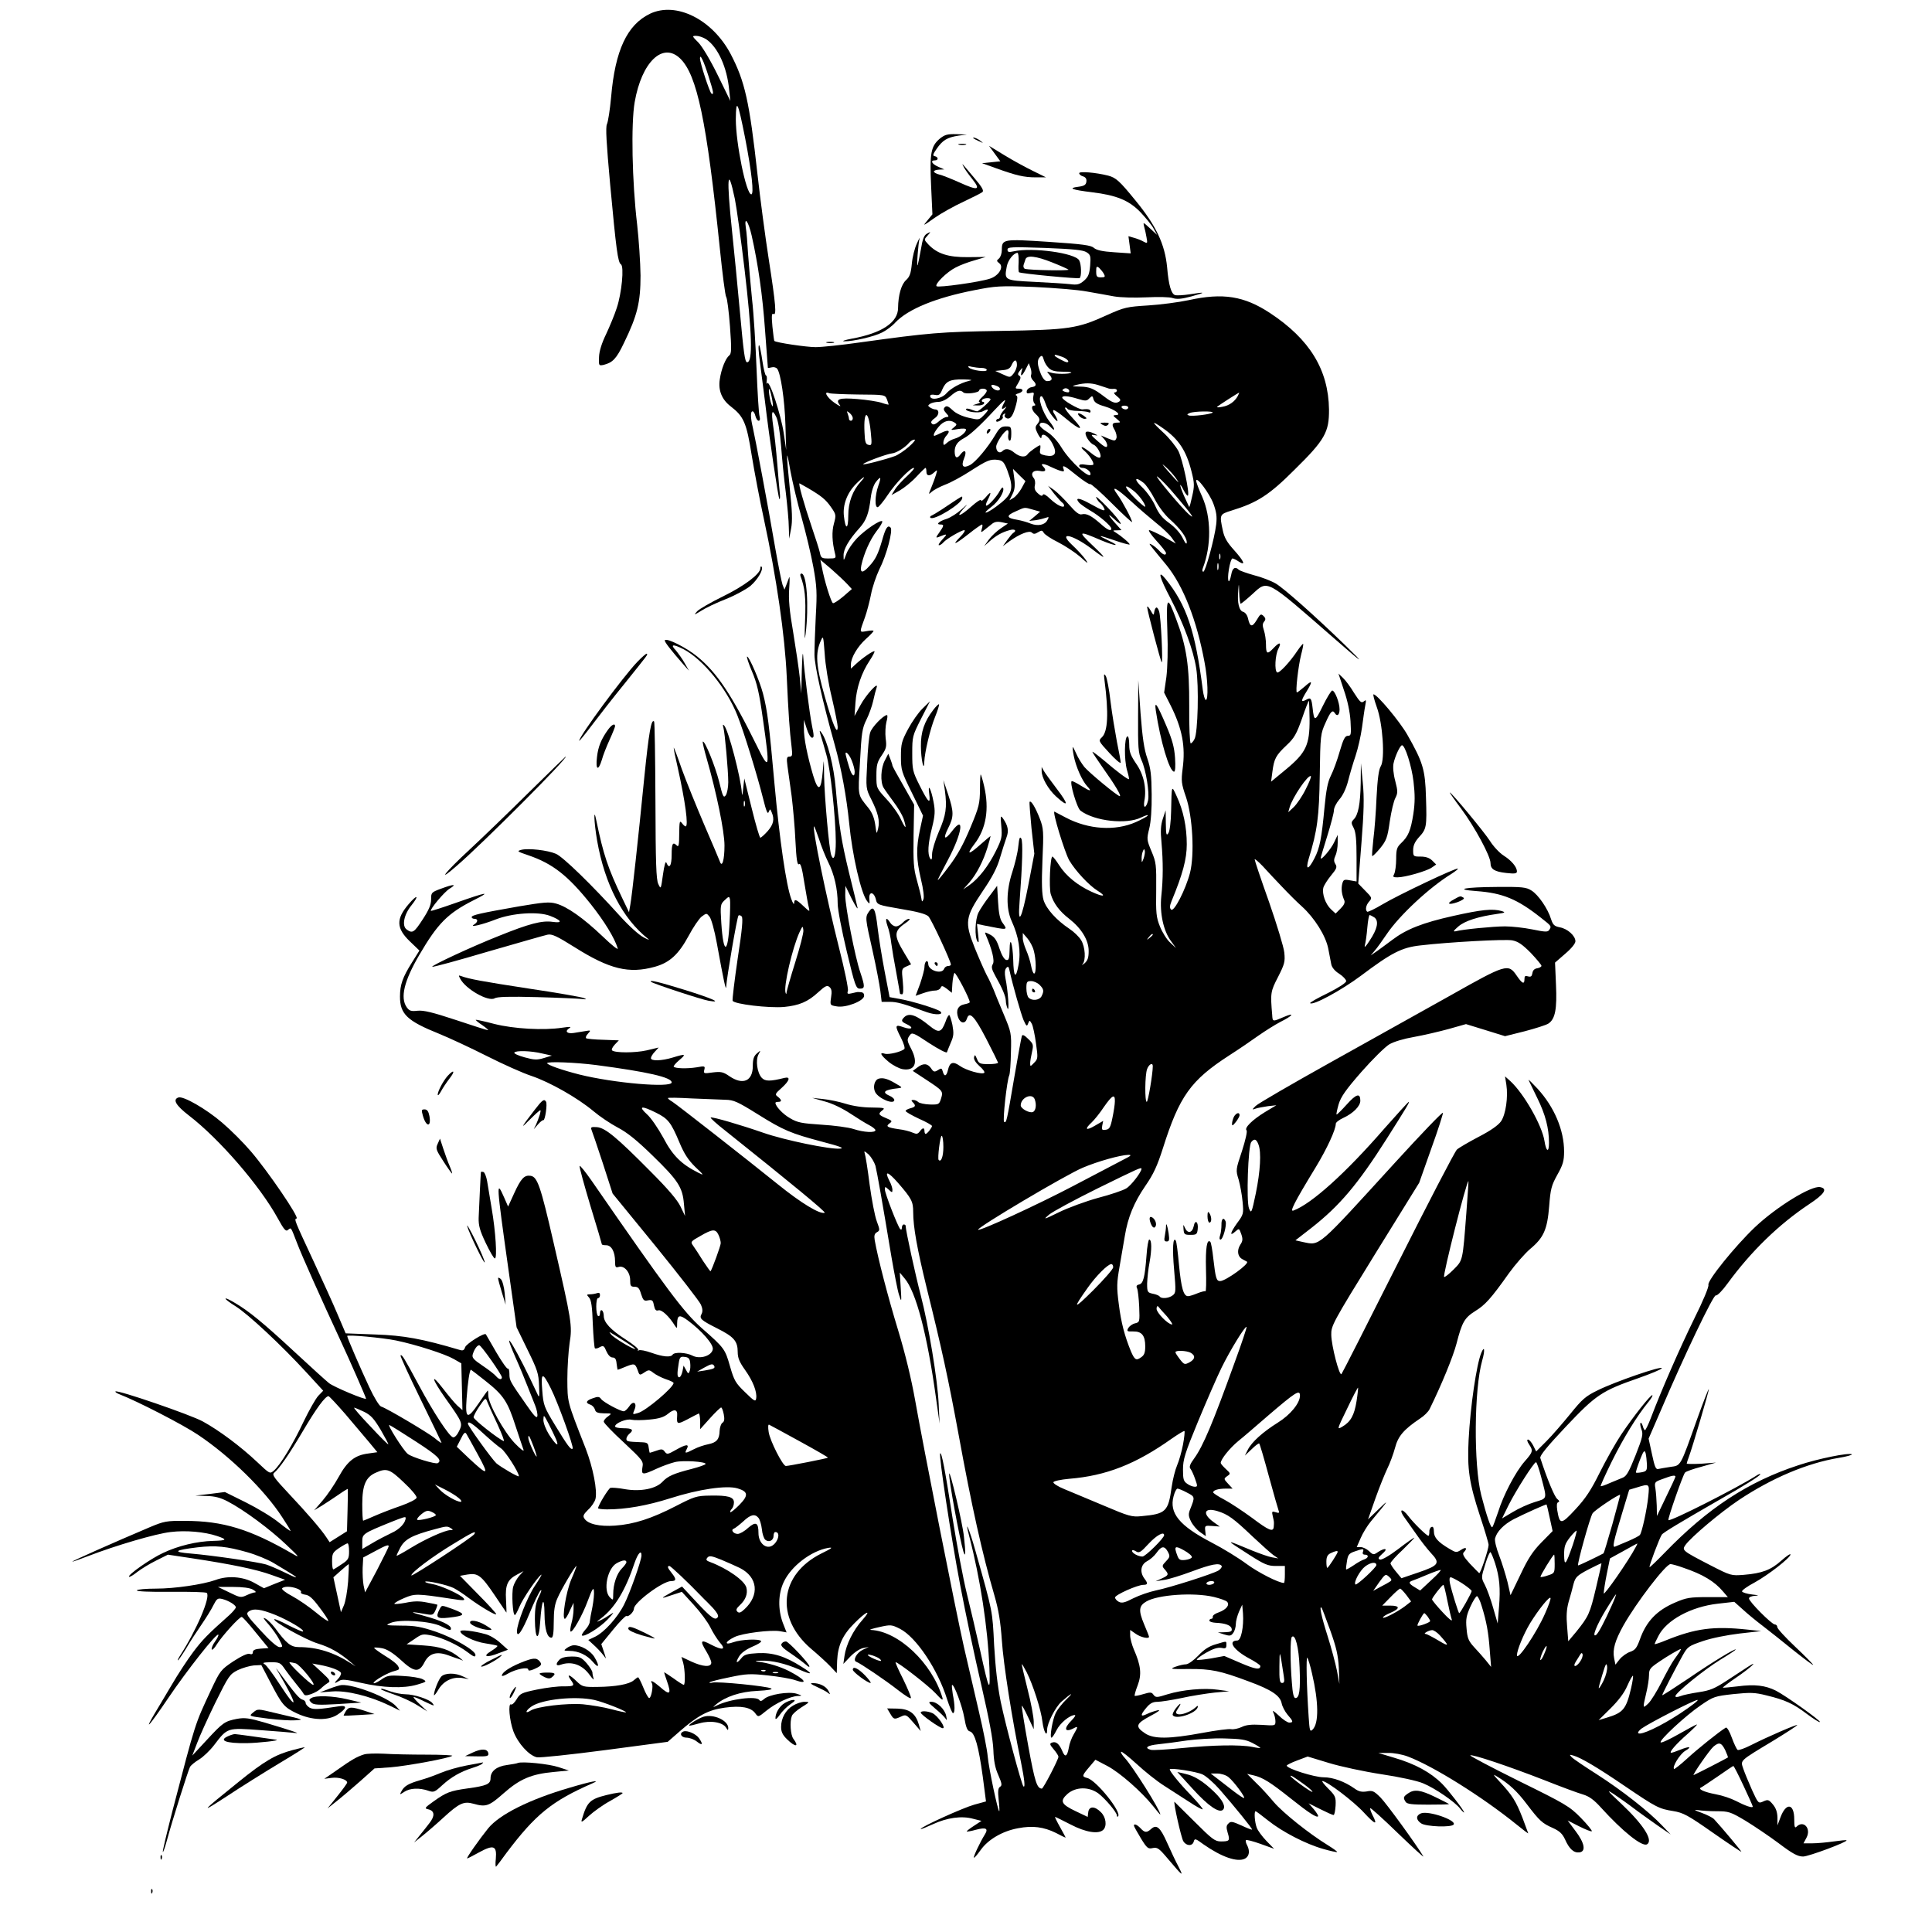 <?xml version="1.0" standalone="no"?>
<!DOCTYPE svg PUBLIC "-//W3C//DTD SVG 20010904//EN"
 "http://www.w3.org/TR/2001/REC-SVG-20010904/DTD/svg10.dtd">
<svg version="1.0" xmlns="http://www.w3.org/2000/svg"
 width="1024pt" height="1024pt" viewBox="0 0 1024 1024"
 preserveAspectRatio="xMidYMid meet">

<g transform="translate(0,1024) scale(0.1,-0.1)"
fill="#000000" stroke="none">
<path d="M3445 10167 c-121 -58 -185 -194 -206 -442 -6 -66 -16 -130 -22 -143
-8 -16 -3 -99 17 -320 32 -346 41 -413 57 -423 18 -11 4 -154 -22 -231 -11
-35 -37 -97 -56 -138 -24 -49 -37 -92 -38 -122 -2 -46 -1 -47 24 -42 48 12 68
32 108 116 71 146 88 215 88 358 -1 69 -9 190 -18 270 -27 227 -33 534 -13
649 37 213 149 320 241 231 90 -87 141 -333 210 -1004 14 -137 29 -254 34
-260 5 -6 14 -76 20 -155 9 -123 8 -146 -4 -155 -19 -15 -42 -71 -50 -127 -9
-58 11 -107 58 -143 69 -53 84 -87 111 -258 14 -86 43 -239 65 -340 66 -306
111 -614 121 -836 9 -197 15 -285 26 -374 5 -41 3 -48 -11 -48 -15 0 -17 -7
-11 -52 4 -29 14 -100 22 -158 7 -58 17 -165 20 -237 5 -99 10 -130 19 -123 8
7 16 -19 28 -98 10 -59 20 -118 24 -132 6 -24 5 -24 -29 8 -39 37 -48 39 -49
15 0 -10 -7 0 -15 22 -27 72 -62 314 -89 610 -28 311 -37 387 -61 479 -17 66
-73 196 -84 196 -4 0 7 -35 25 -77 27 -63 39 -113 59 -257 38 -264 35 -277
-33 -138 -133 270 -211 387 -315 472 -57 47 -160 99 -172 87 -6 -5 31 -52 101
-132 l27 -30 -23 40 c-12 22 -34 52 -47 68 -31 32 -16 35 41 6 102 -53 229
-208 285 -350 35 -88 106 -319 137 -443 16 -65 24 -84 29 -70 8 18 8 18 16 -1
16 -37 10 -64 -21 -100 -17 -19 -35 -35 -39 -35 -4 0 -25 71 -46 157 l-39 157
-6 -54 c-3 -33 -6 -42 -7 -23 -4 76 -72 337 -94 358 -7 7 -8 4 -4 -10 8 -28
26 -229 26 -291 0 -27 -6 -58 -13 -69 -12 -16 -16 -8 -35 71 -21 83 -77 222
-87 213 -2 -3 7 -42 20 -87 52 -180 95 -388 95 -463 0 -78 -13 -121 -25 -84
-4 11 -41 98 -82 193 -41 96 -95 229 -119 295 -23 67 -43 119 -43 114 -1 -4 8
-49 20 -100 42 -188 59 -317 43 -317 -4 0 -13 8 -20 18 -12 15 -13 7 -14 -58
0 -57 -3 -71 -12 -62 -22 22 -28 12 -28 -48 0 -59 -13 -79 -28 -42 -4 10 -11
-13 -18 -63 -11 -79 -11 -80 -25 -50 -11 24 -14 109 -15 443 -1 227 -4 415 -7
418 -15 16 -28 -59 -52 -296 -33 -333 -65 -625 -74 -675 l-7 -40 -36 75 c-76
159 -100 231 -137 410 -16 81 -13 -7 4 -106 41 -232 135 -413 270 -520 11 -8
0 -5 -24 8 -25 13 -79 62 -125 113 -148 164 -303 315 -340 330 -45 19 -144 30
-182 21 -26 -7 -23 -9 36 -29 129 -44 210 -107 332 -260 71 -90 125 -177 142
-233 4 -12 -30 15 -81 64 -101 96 -187 157 -246 173 -36 10 -66 7 -197 -15
-204 -36 -250 -46 -250 -57 0 -5 7 -9 15 -9 20 0 19 -17 -2 -30 -30 -18 44 -1
115 27 88 34 223 43 287 19 62 -24 70 -40 14 -32 -56 8 -123 -9 -286 -75 -144
-57 -358 -157 -352 -163 3 -3 135 33 294 80 160 46 302 87 317 90 23 5 49 -7
143 -66 187 -118 289 -142 426 -104 79 22 126 66 179 164 24 45 55 91 69 102
26 19 26 19 42 -1 9 -11 26 -72 38 -138 38 -209 49 -258 50 -233 2 45 58 371
65 377 3 4 11 2 17 -4 8 -8 3 -69 -21 -223 -17 -116 -29 -217 -27 -224 7 -18
192 -40 273 -33 80 8 126 27 181 78 37 34 47 38 59 28 12 -10 14 -24 9 -55 -6
-42 -6 -42 30 -48 48 -9 145 29 145 56 0 16 -7 20 -30 20 -3 1 -18 -2 -33 -6
-25 -6 -28 -4 -23 12 4 10 -18 115 -48 233 -65 257 -144 639 -131 639 2 0 13
-30 26 -67 12 -38 34 -93 49 -123 32 -64 50 -142 50 -220 0 -30 22 -144 48
-252 44 -184 49 -198 70 -198 27 0 27 11 2 86 -28 81 -80 348 -80 409 l1 50
34 -70 c20 -38 33 -59 30 -45 -3 14 -23 97 -45 185 -41 170 -53 246 -70 443
-10 121 -45 258 -76 299 -11 15 -12 13 -3 -17 6 -19 19 -64 29 -100 21 -71 50
-339 50 -462 0 -74 -11 -106 -24 -71 -11 27 -36 308 -38 418 -1 100 -1 100 -7
28 -9 -105 -24 -112 -51 -23 -31 105 -50 199 -49 250 l0 45 15 -47 c8 -27 21
-48 28 -48 11 0 11 10 0 63 -13 64 -41 283 -47 372 -2 28 -5 -6 -7 -75 l-3
-125 -8 85 c-5 47 -21 155 -35 240 -20 115 -25 174 -21 230 3 41 3 68 0 60 -3
-8 -10 -26 -15 -40 l-10 -25 -10 25 c-5 14 -22 99 -38 190 -37 217 -108 594
-120 645 -12 51 -13 85 -1 85 5 0 12 -11 15 -25 4 -14 11 -25 17 -25 7 0 9 9
5 23 -4 12 -11 126 -16 252 -5 127 -15 293 -24 370 -8 77 -17 185 -21 240 -3
55 -8 117 -12 139 -9 64 14 33 31 -42 34 -151 58 -317 71 -502 8 -107 15 -197
15 -199 0 -2 9 -1 20 2 10 3 23 0 29 -7 19 -23 40 -166 44 -296 l4 -135 -13
90 c-15 98 -77 287 -88 264 -3 -8 -4 -2 -2 14 2 15 0 27 -4 27 -4 0 -13 35
-19 77 -6 42 -14 79 -16 82 -7 7 -6 -25 5 -104 5 -38 16 -126 25 -195 22 -187
70 -509 76 -515 3 -2 4 7 3 23 -2 15 -8 88 -14 162 -6 74 -16 166 -22 203 -11
78 -6 92 16 48 10 -19 20 -78 26 -154 5 -67 16 -179 25 -247 8 -68 16 -152 16
-185 l2 -60 10 53 c8 40 6 94 -7 215 -20 201 -19 221 4 88 11 -58 37 -168 59
-245 22 -78 50 -195 62 -261 19 -105 20 -137 13 -260 -4 -77 -7 -169 -7 -205
1 -62 42 -244 108 -480 34 -121 62 -273 76 -413 16 -168 63 -373 95 -413 14
-18 14 -17 12 11 -4 41 23 40 34 0 7 -31 8 -31 135 -53 87 -14 132 -27 144
-39 16 -16 119 -238 119 -255 0 -5 -7 -8 -15 -8 -9 0 -18 -7 -21 -15 -12 -31
-84 -9 -84 26 0 11 -5 17 -10 14 -6 -3 -10 -17 -10 -30 0 -13 -11 -53 -23 -89
l-24 -64 40 14 c22 8 50 14 64 14 13 0 26 7 29 15 5 12 10 11 33 -6 l26 -21 3
49 c2 26 7 52 11 56 6 6 81 -136 81 -155 0 -3 -13 -8 -29 -11 -34 -7 -46 -33
-32 -71 12 -31 37 -34 46 -5 13 41 40 14 102 -106 34 -66 62 -123 63 -127 0
-5 -23 -8 -50 -8 -46 0 -52 3 -62 28 -9 22 -12 24 -15 9 -3 -11 8 -29 28 -47
19 -16 30 -32 26 -36 -11 -11 -97 13 -130 37 -35 25 -53 19 -62 -20 -8 -36
-20 -40 -28 -10 -5 18 -8 19 -26 7 -18 -11 -23 -10 -36 10 -19 27 -42 28 -73
4 l-24 -18 67 -44 c93 -61 95 -63 83 -102 -10 -32 -12 -33 -60 -32 -27 1 -55
7 -61 13 -6 6 -18 11 -26 11 -12 0 -12 -3 -3 -12 18 -18 15 -25 -13 -32 -14
-4 -25 -10 -25 -14 0 -5 32 -23 70 -41 39 -17 70 -35 70 -39 -1 -10 -26 -42
-34 -42 -3 0 -6 7 -6 15 0 20 -10 19 -25 -2 -11 -14 -17 -15 -38 -6 -13 6 -46
15 -73 18 -62 9 -71 15 -49 31 16 12 14 14 -19 28 -41 17 -43 23 -18 42 15 12
7 13 -58 14 -46 0 -100 8 -138 20 -35 11 -89 22 -120 25 l-57 6 67 -19 c39
-10 94 -37 135 -64 38 -25 83 -53 101 -62 17 -9 32 -21 32 -26 0 -15 -61 -12
-116 6 -27 9 -104 19 -170 23 -105 7 -127 11 -166 34 -39 22 -78 64 -78 82 0
3 7 5 15 5 20 0 19 10 -2 27 -17 12 -15 16 20 47 42 38 49 61 15 53 -76 -19
-103 -19 -121 1 -24 27 -33 92 -17 123 13 24 13 24 -9 5 -16 -14 -21 -31 -21
-66 0 -80 -52 -103 -124 -54 -33 23 -45 25 -88 20 -48 -7 -50 -6 -45 14 5 20
3 21 -41 13 -51 -8 -112 -6 -121 3 -3 3 10 19 29 35 39 33 35 35 -34 14 -59
-18 -116 -20 -116 -3 0 6 9 22 21 34 l20 22 -63 -15 c-61 -14 -170 -14 -184 0
-4 4 2 17 14 30 l22 23 -82 3 c-45 1 -86 5 -91 8 -4 3 -1 14 9 24 17 19 16 19
-14 14 -18 -3 -45 -7 -62 -10 -35 -5 -48 9 -23 25 14 9 5 9 -37 3 -100 -15
-257 -6 -360 20 -52 14 -96 23 -98 22 -2 -2 14 -15 35 -29 20 -14 34 -26 29
-26 -5 0 -81 24 -170 54 -124 41 -171 52 -202 49 -35 -4 -44 -1 -58 18 -36 51
-14 140 66 277 98 168 151 221 287 290 100 50 75 46 -98 -15 -68 -24 -125 -42
-127 -41 -7 8 71 101 99 118 41 25 22 25 -45 0 -52 -19 -53 -21 -53 -57 0 -28
-12 -56 -44 -105 -46 -71 -55 -77 -86 -54 -26 19 -14 79 26 128 43 54 30 59
-15 6 -68 -79 -66 -128 7 -198 l50 -48 -40 -64 c-49 -78 -63 -117 -63 -180 0
-93 38 -129 207 -197 54 -22 168 -75 253 -118 85 -43 192 -91 238 -106 97 -33
242 -115 327 -186 33 -28 91 -67 129 -87 50 -26 102 -68 184 -148 136 -132
160 -169 167 -257 l6 -64 -24 50 c-16 34 -66 93 -158 185 -182 184 -241 232
-285 236 -30 2 -34 0 -29 -14 4 -9 31 -89 60 -177 l52 -161 228 -279 c125
-154 233 -293 240 -310 9 -20 10 -36 4 -48 -14 -25 -6 -33 81 -77 90 -45 110
-68 110 -126 0 -31 9 -53 39 -95 42 -59 64 -116 59 -150 -3 -20 -9 -17 -59 32
-51 49 -58 62 -80 138 -26 91 -29 96 -151 203 -95 85 -178 195 -583 781 -33
47 -61 82 -63 77 -2 -5 24 -100 57 -210 34 -110 61 -203 61 -205 0 -3 11 -5
23 -5 28 0 47 -35 47 -86 0 -30 3 -34 19 -29 29 9 61 -27 61 -70 0 -30 3 -35
23 -35 19 0 26 -8 35 -39 11 -33 15 -38 37 -33 22 4 26 0 31 -27 5 -24 11 -30
24 -26 17 5 56 -31 87 -81 11 -17 12 -16 12 13 1 44 13 47 57 14 73 -54 136
-126 132 -152 -5 -35 -68 -55 -108 -34 -33 17 -96 20 -105 5 -10 -15 -50 -12
-112 10 -31 11 -61 17 -67 13 -6 -3 -8 -3 -4 2 5 5 -25 29 -65 55 -81 52 -117
91 -117 126 0 12 -4 26 -10 29 -5 3 -10 -3 -10 -15 0 -12 -4 -18 -10 -15 -13
8 -13 95 0 95 6 0 10 7 10 16 0 11 -5 14 -16 10 -9 -3 -25 -6 -36 -6 -19 0
-20 -2 -6 -17 12 -13 17 -50 20 -141 3 -67 8 -125 11 -128 3 -3 15 -1 26 6 19
10 23 7 35 -22 9 -20 21 -33 33 -33 13 0 19 -9 21 -32 2 -18 5 -33 6 -33 2 0
20 7 39 15 49 20 53 19 66 -15 10 -30 11 -31 35 -15 24 16 27 16 50 -2 13 -10
42 -25 65 -33 22 -7 41 -16 41 -20 0 -24 -147 -148 -188 -159 -30 -9 -30 -9
-20 15 17 38 -5 54 -27 20 -10 -14 -22 -26 -29 -26 -18 0 -108 48 -120 65 -9
13 -17 14 -44 4 -36 -12 -41 -25 -13 -34 10 -3 21 -15 24 -25 4 -16 14 -20 49
-21 42 0 42 0 21 -16 -13 -8 -23 -21 -23 -28 0 -7 48 -57 106 -110 101 -95
105 -100 99 -132 -7 -41 1 -42 74 -8 30 14 75 30 99 36 45 10 162 2 162 -10 0
-4 -33 -16 -72 -26 -97 -25 -128 -38 -157 -69 -35 -37 -115 -53 -198 -39 -36
7 -71 9 -78 7 -11 -5 -65 -93 -65 -108 0 -3 21 -6 48 -6 99 0 212 20 335 59
150 48 299 70 357 52 56 -17 58 -37 8 -88 -23 -23 -44 -40 -47 -38 -2 3 1 11
7 17 7 7 12 22 12 35 0 29 -31 38 -129 36 -69 -1 -81 -5 -180 -56 -128 -66
-221 -96 -321 -103 -82 -6 -145 8 -163 38 -9 13 -4 22 20 46 18 16 35 42 39
57 11 45 -13 167 -52 268 -100 255 -96 243 -97 367 0 63 6 150 12 192 15 92
11 116 -85 532 -69 301 -86 349 -122 354 -33 5 -51 -14 -87 -93 l-32 -70 -21
48 c-43 98 -42 79 23 -383 l43 -305 58 -119 c52 -106 59 -126 61 -190 3 -60 1
-67 -8 -46 -106 229 -203 393 -118 198 23 -51 52 -122 66 -158 14 -36 32 -81
40 -101 8 -20 13 -45 11 -55 -3 -14 -18 2 -58 60 -88 126 -90 129 -90 164 0
18 -4 31 -8 28 -5 -3 -32 36 -62 87 -29 51 -54 93 -55 95 -8 10 -105 -51 -110
-69 -5 -16 -12 -19 -28 -14 -199 59 -297 77 -448 82 l-157 6 -43 101 c-23 55
-81 182 -127 281 -103 221 -104 223 -90 227 15 5 -151 249 -242 355 -39 46
-107 114 -153 153 -85 73 -207 143 -232 133 -31 -11 -13 -42 57 -96 160 -123
375 -371 470 -544 33 -60 43 -72 54 -62 18 14 14 19 49 -71 25 -66 128 -296
232 -520 43 -92 133 -297 133 -303 0 -10 -171 62 -196 82 -14 11 -96 85 -182
165 -167 155 -244 218 -318 261 -67 40 -64 24 4 -18 66 -41 242 -205 376 -351
l89 -97 -26 -27 c-14 -15 -49 -77 -78 -137 -55 -117 -122 -228 -157 -259 -22
-19 -22 -18 -89 45 -88 83 -202 168 -288 215 -63 35 -453 169 -463 159 -3 -2
6 -9 19 -14 96 -37 341 -163 419 -216 169 -113 353 -293 446 -437 24 -36 44
-69 44 -72 0 -3 -28 17 -63 45 -34 28 -112 75 -174 106 l-111 55 -79 -10 -78
-9 60 -2 c44 -1 74 -9 112 -29 85 -44 224 -147 309 -228 73 -69 75 -73 34 -49
-225 130 -368 174 -570 174 -97 1 -111 -2 -185 -33 -191 -81 -414 -180 -412
-183 2 -1 39 12 83 29 148 57 359 119 438 128 81 10 180 1 246 -21 57 -19 53
-24 -20 -26 -86 -2 -186 -26 -266 -64 -67 -31 -189 -117 -180 -126 3 -3 22 8
43 25 21 16 66 44 101 61 l62 31 133 -20 c204 -31 335 -58 415 -87 l73 -26
-56 -22 -56 -23 -52 29 c-59 33 -140 39 -204 15 -67 -24 -217 -46 -316 -46
-53 0 -98 -4 -102 -9 -3 -6 66 -9 179 -8 101 1 188 -1 192 -6 21 -21 -55 -199
-143 -334 -8 -13 -13 -23 -10 -23 3 0 22 28 43 62 20 35 57 91 81 126 24 35
53 81 64 104 18 35 23 39 47 33 33 -8 72 -32 72 -44 0 -5 -15 -23 -32 -39
-119 -106 -145 -133 -194 -198 -30 -40 -82 -119 -115 -176 -34 -57 -74 -125
-90 -151 -61 -103 -24 -60 72 82 100 148 257 347 266 337 3 -3 -5 -19 -17 -36
-12 -16 -20 -36 -18 -42 2 -6 15 6 28 28 27 43 118 144 131 144 5 0 38 -37 75
-83 l67 -82 -42 -3 c-29 -2 -41 -8 -41 -19 0 -10 -6 -13 -17 -9 -10 4 -41 -10
-86 -39 -67 -45 -70 -49 -119 -153 -86 -185 -79 -161 -204 -640 -30 -118 -54
-216 -51 -218 2 -2 12 26 22 63 26 98 112 369 122 388 5 9 27 27 49 40 21 13
57 47 79 76 71 93 68 92 246 79 85 -6 168 -13 184 -15 33 -5 -20 13 -165 56
-80 23 -102 26 -143 19 -66 -13 -75 -19 -161 -112 l-77 -83 25 65 c13 36 57
133 97 215 71 143 76 151 119 173 25 12 64 23 85 25 l40 2 45 -86 c66 -127 76
-138 143 -170 81 -38 167 -40 217 -6 50 33 52 51 4 43 -103 -16 -132 -18 -153
-7 -11 7 -21 18 -21 25 0 8 -8 16 -18 18 -16 5 -39 32 -125 148 -18 24 -18 24
-1 -5 103 -174 107 -218 5 -60 -33 51 -68 98 -78 104 -14 8 -8 10 32 11 47 0
52 -3 75 -37 14 -20 40 -54 58 -76 18 -22 36 -45 40 -53 7 -12 14 -12 41 -3
19 7 42 20 51 29 10 10 26 23 36 29 17 10 15 15 -31 58 l-50 46 39 -7 c60 -11
109 -30 113 -43 2 -6 -5 -21 -16 -32 -23 -23 -20 -27 8 -9 14 9 39 6 113 -11
119 -27 226 -31 298 -10 52 15 53 17 30 29 -13 7 -60 15 -104 17 -75 5 -84 3
-118 -21 -21 -14 -38 -21 -38 -16 0 12 77 56 113 64 23 6 26 9 17 25 -5 11
-37 36 -71 56 -33 21 -58 39 -56 42 3 2 22 1 43 -3 25 -5 56 -24 96 -60 73
-68 99 -71 128 -14 24 47 64 59 125 37 22 -8 49 -18 60 -21 l20 -8 -20 17
c-50 41 -101 58 -190 64 l-90 6 42 28 c40 28 44 28 94 18 57 -13 137 -50 186
-87 34 -26 43 -29 43 -15 0 23 -117 91 -208 122 -79 27 -113 33 -185 33 -85 1
-87 2 -55 15 49 20 210 9 265 -18 47 -23 53 -25 53 -12 0 18 -54 43 -143 67
-83 22 -77 25 16 8 29 -5 34 -3 45 21 7 15 11 29 10 30 -2 1 -27 7 -57 12 -39
8 -70 7 -112 -2 -33 -6 -59 -8 -59 -5 0 4 23 18 52 30 56 24 68 24 245 -3 71
-11 80 -11 70 2 -17 21 -123 69 -169 76 -22 4 -37 9 -34 12 7 7 117 -17 151
-34 17 -9 53 -32 80 -53 61 -45 145 -95 145 -85 0 4 -43 52 -96 105 l-96 98
40 7 c55 9 73 -5 144 -110 33 -49 61 -91 62 -92 1 -1 0 29 -2 68 -5 79 8 108
61 135 l32 17 -23 -25 c-12 -14 -27 -40 -32 -58 -9 -33 -3 -150 9 -150 3 0 14
20 24 44 17 42 96 158 116 170 5 3 -10 -23 -34 -59 -40 -59 -95 -200 -95 -241
0 -40 29 2 67 96 23 57 49 110 57 119 9 9 6 -3 -7 -30 -17 -34 -22 -61 -22
-121 1 -111 21 -122 28 -16 8 120 22 146 23 44 1 -83 14 -126 37 -126 8 0 12
25 12 83 0 60 5 95 20 127 18 43 93 170 100 170 2 0 -10 -32 -27 -71 -28 -66
-51 -209 -34 -209 4 0 16 19 26 43 l20 42 0 -35 c0 -19 -5 -52 -11 -73 -6 -22
-8 -41 -5 -44 9 -10 63 85 92 164 23 62 30 72 32 51 2 -15 -2 -53 -8 -85 -7
-32 -13 -67 -14 -77 0 -11 -11 -31 -24 -44 -12 -14 -20 -27 -18 -30 11 -11 95
41 136 84 35 37 38 43 15 27 -16 -11 -41 -26 -55 -32 -21 -10 -20 -8 5 11 74
56 130 149 179 296 17 49 36 70 36 38 0 -26 -61 -199 -92 -260 -35 -70 -106
-148 -154 -171 l-36 -17 39 -36 c21 -20 43 -46 50 -57 6 -11 4 1 -5 26 l-15
45 63 77 c34 42 66 74 70 72 11 -7 40 22 40 39 0 32 153 146 197 146 28 0 29
10 3 43 -22 27 -25 37 -12 37 7 0 100 -88 170 -161 7 -8 21 -21 30 -30 44 -43
63 -69 57 -79 -13 -21 -32 -8 -110 75 l-80 86 -55 -30 c-63 -35 -62 -37 5 -14
l49 16 63 -69 c35 -38 74 -91 88 -119 13 -27 36 -63 50 -80 35 -39 16 -44 -46
-12 -56 30 -61 22 -24 -38 13 -22 25 -48 25 -57 0 -26 -44 -23 -107 6 l-51 24
9 -31 c10 -36 12 -117 3 -117 -4 0 -29 16 -55 35 -27 19 -49 33 -49 31 0 -2 7
-23 15 -46 25 -71 16 -78 -38 -30 -35 30 -54 39 -42 19 9 -13 -3 -79 -14 -79
-5 0 -19 25 -31 55 -12 30 -25 55 -28 55 -3 0 -13 -7 -23 -16 -24 -21 -95 -34
-193 -35 -74 -1 -80 1 -110 30 -37 36 -54 41 -32 9 24 -33 21 -36 -36 -36 -29
1 -93 -7 -142 -17 -82 -17 -90 -21 -108 -52 -11 -18 -24 -30 -29 -27 -17 10
-9 -85 12 -142 24 -64 83 -129 125 -138 16 -3 178 14 361 38 l332 44 63 55
c99 86 152 114 239 126 87 12 140 2 163 -31 15 -20 15 -20 58 15 49 40 126 76
166 78 26 1 25 2 -6 12 -41 13 -146 -4 -172 -28 -12 -11 -20 -13 -25 -6 -14
24 -156 6 -225 -28 -24 -12 -24 -12 -5 5 51 42 129 68 219 72 59 3 84 8 73 13
-20 12 -283 38 -311 31 -12 -3 -18 -2 -15 1 3 4 50 16 105 27 89 19 110 20
203 10 57 -6 122 -17 145 -25 74 -26 54 4 -34 49 -46 23 -110 43 -165 49 -18
3 -10 5 20 5 56 2 127 -15 199 -46 72 -32 79 -26 16 13 -89 57 -154 77 -234
73 -56 -3 -72 -8 -86 -26 -26 -32 -34 -27 -13 8 11 19 36 37 70 52 29 12 50
25 47 30 -8 13 -105 9 -147 -6 -49 -18 -46 2 5 27 42 21 195 40 244 31 l33 -6
-20 51 c-26 71 -25 153 5 216 39 84 145 165 236 181 28 4 20 -2 -37 -30 -221
-111 -246 -339 -55 -504 37 -31 83 -73 102 -93 l35 -37 2 66 c4 81 29 136 90
197 64 65 97 79 44 19 -49 -55 -86 -129 -95 -191 l-6 -42 37 39 c21 22 51 42
68 45 l30 6 -32 -15 c-32 -15 -55 -57 -34 -64 20 -7 155 -98 221 -150 36 -28
66 -47 68 -42 2 6 -17 50 -41 100 -25 49 -43 90 -40 90 14 0 175 -125 212
-165 32 -35 41 -41 36 -23 -55 184 -233 352 -379 359 -12 1 8 7 44 15 62 14
66 13 110 -9 86 -44 201 -216 250 -374 13 -40 27 -73 31 -73 11 0 11 41 -1
100 -4 25 -6 47 -4 49 9 9 54 -110 65 -173 9 -52 16 -70 30 -73 26 -7 46 -80
68 -240 l17 -131 -62 -17 c-58 -16 -284 -118 -284 -129 0 -3 29 9 64 25 76 35
153 46 214 29 l44 -11 -41 -27 c-22 -14 -39 -28 -37 -29 2 -2 24 2 49 9 53 14
67 7 47 -25 -25 -40 -62 -118 -58 -123 3 -2 18 16 36 41 39 55 115 100 198
115 77 15 136 7 201 -25 26 -14 49 -25 51 -25 1 0 -12 25 -29 55 -17 30 -29
55 -27 55 3 0 39 -18 82 -40 80 -42 149 -53 174 -28 20 20 14 67 -13 93 -32
33 -63 33 -67 0 l-3 -25 -63 30 c-78 37 -86 54 -44 92 44 38 113 39 163 3 37
-28 99 -101 99 -118 0 -6 3 -8 6 -4 21 21 -115 191 -163 203 -30 8 -29 12 10
58 l33 39 63 -33 c68 -36 182 -137 243 -213 21 -27 38 -47 38 -44 0 22 -146
254 -188 299 -14 15 -23 30 -20 33 3 4 40 -26 82 -64 42 -39 108 -92 148 -117
40 -26 100 -64 132 -85 33 -22 64 -39 70 -39 5 0 -22 33 -60 73 -62 64 -114
128 -114 139 0 10 143 -12 174 -27 19 -9 60 -45 90 -79 81 -93 176 -210 172
-213 -2 -2 -27 8 -57 22 -47 21 -56 23 -68 10 -12 -11 -12 -21 -4 -49 13 -42
10 -46 -36 -46 -31 0 -46 11 -140 105 -58 58 -106 105 -106 105 -7 0 36 -193
47 -209 16 -26 48 -27 55 -2 5 18 9 17 51 -14 97 -68 181 -97 221 -76 23 13
27 41 10 73 -6 11 -8 22 -5 25 3 3 38 -6 77 -20 l72 -26 -41 42 c-22 23 -46
55 -51 70 -11 29 -15 87 -6 87 3 0 32 -22 66 -49 75 -60 200 -125 293 -151 38
-11 71 -18 73 -16 2 2 -20 18 -49 36 -101 62 -238 172 -286 228 -26 31 -68 78
-95 103 l-47 47 35 -8 c48 -11 89 -37 197 -123 94 -75 136 -102 144 -94 3 2
-7 19 -22 37 l-28 32 62 -31 c34 -17 65 -31 70 -31 5 0 9 22 11 50 2 45 -1 52
-39 90 -22 22 -36 40 -31 40 24 0 166 -108 220 -167 61 -66 75 -69 45 -12 -8
17 -14 33 -11 35 2 3 69 -57 147 -133 79 -76 139 -131 134 -122 -39 65 -196
281 -227 312 -35 35 -43 38 -73 32 -26 -4 -42 -1 -64 15 -52 37 -114 60 -165
60 -48 0 -195 46 -195 62 0 3 25 16 55 27 l56 21 112 -34 c62 -19 188 -46 280
-60 94 -14 190 -35 220 -48 63 -26 168 -98 196 -134 12 -15 21 -23 21 -20 0
10 -85 120 -116 151 -61 61 -143 106 -256 139 l-83 25 52 0 c29 1 76 -8 105
-19 133 -50 393 -212 577 -361 33 -27 61 -48 61 -46 0 1 -14 38 -30 81 -35 90
-55 121 -119 190 -38 41 -41 46 -16 30 64 -39 106 -78 158 -147 67 -88 81
-101 138 -126 35 -16 50 -30 64 -60 23 -52 47 -73 77 -69 35 5 27 50 -22 114
l-41 55 61 -31 c34 -17 64 -29 67 -26 3 3 -23 35 -58 71 -60 61 -80 73 -328
195 -145 72 -261 133 -258 136 8 8 202 -57 392 -131 88 -35 180 -69 205 -76
33 -10 58 -28 95 -69 116 -128 220 -211 245 -195 34 21 -20 105 -139 217 -74
69 -79 76 -36 48 28 -19 75 -52 105 -75 30 -23 87 -63 125 -90 l70 -48 -45 47
c-71 75 -214 187 -345 271 -66 42 -127 83 -135 92 -13 14 -12 14 10 8 41 -12
127 -63 271 -161 168 -114 182 -121 257 -133 54 -9 77 -21 211 -115 83 -58
151 -103 151 -101 0 4 -105 130 -146 174 -7 7 -36 22 -66 33 -37 13 -43 18
-19 14 18 -3 64 -6 100 -6 63 0 73 -3 152 -50 46 -28 126 -82 177 -120 74 -56
101 -70 129 -70 29 0 238 78 230 86 -2 2 -32 -1 -67 -6 -36 -5 -86 -10 -113
-10 l-48 0 16 30 c26 49 -16 95 -53 58 -9 -9 -12 -1 -12 39 0 86 -44 91 -74 8
l-15 -40 0 42 c-1 29 -8 50 -25 70 -21 25 -26 26 -50 15 -26 -12 -27 -11 -60
61 -18 41 -39 91 -46 112 -15 46 -25 38 159 149 72 44 129 81 127 83 -4 4
-157 -62 -246 -107 -33 -17 -65 -28 -70 -25 -5 3 -19 32 -31 65 -12 34 -26 57
-32 53 -35 -21 -152 -115 -206 -165 -35 -32 -66 -56 -68 -54 -11 11 30 78 59
96 39 23 23 26 -29 5 -19 -8 -40 -15 -45 -15 -15 0 27 48 88 101 30 27 52 49
48 49 -4 0 -47 -23 -96 -51 -49 -28 -92 -48 -96 -44 -10 10 133 143 213 197
67 46 74 48 173 59 89 9 112 9 175 -7 99 -24 141 -43 215 -99 35 -26 65 -45
68 -42 6 6 -179 138 -233 166 -56 28 -112 35 -203 23 -41 -5 -76 -8 -78 -7 -2
2 30 26 71 54 71 48 126 98 62 57 -17 -11 -66 -43 -110 -72 -67 -44 -91 -54
-152 -63 -39 -6 -83 -15 -97 -21 -16 -6 -26 -6 -26 0 0 17 153 141 238 193 45
27 82 52 82 54 0 9 -122 -65 -252 -154 -76 -51 -138 -91 -138 -88 0 6 68 138
108 210 27 48 32 51 108 77 46 16 128 32 194 40 l115 13 -75 8 c-178 19 -274
6 -430 -57 -33 -14 -60 -22 -60 -20 0 3 9 22 20 43 42 84 173 155 314 171 l88
10 47 -42 c26 -24 74 -63 107 -88 32 -25 105 -82 161 -128 57 -45 103 -80 103
-76 0 3 -43 47 -95 96 -52 49 -95 96 -95 104 0 8 -6 14 -13 14 -16 0 -137 121
-137 138 0 7 14 13 33 14 23 1 19 3 -17 7 -27 3 -51 11 -53 16 -1 6 28 27 66
47 73 40 191 132 191 149 0 6 -22 -9 -49 -33 -55 -49 -101 -67 -199 -75 -66
-5 -68 -5 -177 51 -149 77 -151 79 -132 107 31 43 184 172 284 239 176 117
361 195 529 223 43 7 74 16 69 19 -18 9 -178 -23 -283 -58 -266 -87 -480 -227
-710 -465 -42 -43 -77 -77 -79 -75 -4 4 53 155 65 172 7 11 99 66 297 180 145
82 225 133 225 140 0 4 -10 0 -22 -8 -102 -65 -455 -244 -465 -235 -5 6 77
240 88 252 5 6 45 20 87 31 l77 22 -77 -6 c-43 -2 -78 -2 -78 1 0 3 5 18 11
34 19 51 109 356 106 360 -2 2 -30 -70 -62 -159 -91 -256 -85 -245 -142 -253
-26 -4 -55 -9 -64 -11 -13 -3 -19 12 -33 78 l-18 83 65 150 c124 291 279 614
291 609 7 -3 35 25 63 64 125 171 272 313 431 419 82 54 101 83 59 91 -47 9
-232 -105 -346 -213 -105 -100 -253 -283 -246 -305 3 -10 -27 -83 -76 -181
-74 -151 -172 -374 -230 -527 -13 -34 -27 -62 -30 -62 -4 0 -9 10 -12 22 -4
12 -9 20 -12 16 -3 -3 -1 -18 5 -34 10 -25 6 -43 -31 -137 -35 -88 -48 -111
-68 -119 -15 -6 -46 -19 -70 -29 -24 -11 -45 -18 -47 -16 -2 2 25 62 60 133
61 123 133 240 192 312 15 18 25 35 22 37 -6 7 -100 -111 -165 -208 -30 -45
-81 -136 -114 -202 -46 -93 -75 -137 -129 -195 -76 -82 -83 -82 -96 -6 -4 27
-3 41 5 44 8 3 6 8 -5 17 -14 10 -54 106 -90 217 -4 12 36 61 135 166 160 169
190 190 386 258 65 23 121 46 123 52 5 16 -250 -72 -340 -117 -64 -31 -82 -47
-145 -125 -40 -49 -96 -114 -126 -144 l-55 -55 -16 32 c-9 17 -21 31 -27 31
-7 0 -5 -10 5 -25 23 -34 21 -41 -23 -91 -48 -55 -112 -176 -141 -269 -13 -38
-26 -74 -30 -79 -8 -8 -31 61 -59 169 -41 162 -38 562 5 714 16 55 12 82 -5
40 -25 -60 -58 -284 -67 -461 -8 -154 3 -229 61 -405 25 -75 45 -143 45 -151
0 -23 -43 -153 -50 -150 -3 2 -25 25 -50 51 -33 36 -40 51 -32 59 22 22 12 31
-13 14 -25 -16 -28 -16 -63 5 -61 36 -82 60 -82 92 0 18 -4 27 -12 24 -7 -2
-13 -14 -12 -26 0 -11 -2 -21 -5 -21 -10 0 -79 68 -107 105 -14 19 -30 32 -35
29 -5 -3 2 -20 15 -37 13 -18 41 -58 63 -89 21 -31 56 -76 77 -99 51 -54 44
-66 -68 -104 l-88 -30 -29 35 c-16 19 -29 39 -29 44 0 6 29 39 66 73 36 35 63
63 60 63 -3 0 -42 -27 -86 -61 -49 -37 -87 -58 -96 -55 -12 5 -9 11 13 31 32
27 16 34 -23 9 -23 -16 -26 -16 -48 5 -12 11 -32 21 -44 21 l-21 0 21 48 c11
26 35 65 53 87 99 119 100 122 42 66 l-56 -54 39 111 c22 62 51 133 64 160 13
26 31 75 40 108 16 62 46 97 132 155 22 14 44 36 51 50 64 130 125 279 143
348 29 113 42 136 99 172 52 32 82 64 179 201 34 47 85 105 112 128 72 60 91
103 101 227 7 91 12 110 43 166 30 53 36 74 36 124 0 113 -52 236 -141 333
-28 30 -49 51 -47 45 2 -5 23 -48 46 -95 43 -87 62 -160 62 -237 0 -55 -15
-48 -24 10 -13 82 -109 251 -181 317 l-28 25 7 -44 c10 -65 -3 -157 -28 -194
-15 -21 -54 -49 -118 -82 -53 -28 -105 -58 -116 -68 -11 -10 -151 -280 -312
-600 -161 -320 -296 -586 -300 -590 -11 -12 -53 149 -54 208 -1 48 6 62 232
428 l234 378 64 181 c36 99 63 185 62 190 -2 6 -116 -113 -253 -263 -418 -458
-397 -441 -489 -422 l-40 9 85 66 c149 117 245 230 398 471 102 161 124 197
118 197 -3 0 -61 -64 -130 -142 -204 -235 -385 -398 -481 -434 -22 -9 1 38
118 230 60 99 106 199 106 230 0 7 18 21 40 31 52 24 90 62 90 91 0 42 -21 37
-72 -20 -28 -31 -52 -55 -54 -53 -2 2 3 26 11 54 12 40 38 77 121 172 59 67
125 132 148 146 24 14 78 30 131 39 50 9 132 28 183 42 l92 26 104 -32 103
-32 104 26 c57 15 114 33 126 41 36 24 46 77 40 206 l-5 117 54 47 c32 27 54
54 54 66 0 29 -42 67 -83 74 -29 6 -36 13 -46 43 -17 56 -68 130 -104 152 -28
18 -50 20 -182 19 -172 -1 -233 -13 -110 -22 139 -10 217 -42 343 -142 56 -44
56 -44 43 -64 -8 -12 -21 -11 -90 3 -45 9 -109 16 -144 16 -62 0 -225 -16
-262 -26 -15 -3 -11 3 14 25 34 30 106 53 206 67 43 6 46 8 25 15 -49 14 -107
8 -259 -26 -161 -36 -247 -70 -321 -126 -25 -19 -61 -45 -80 -59 l-35 -24 21
25 c12 13 40 53 64 88 66 98 225 247 344 320 20 13 35 25 33 27 -7 7 -315
-139 -399 -189 -42 -25 -79 -43 -82 -39 -11 10 -6 35 11 54 16 18 15 21 -21
57 l-37 38 17 216 c13 166 15 239 7 319 l-10 103 -1 -105 c-2 -112 -13 -170
-38 -194 -13 -14 -13 -19 1 -45 11 -22 15 -62 15 -157 l0 -126 -35 6 c-31 6
-35 4 -41 -19 -6 -26 -3 -55 11 -87 5 -12 -2 -26 -20 -44 l-26 -26 -24 22
c-30 28 -49 83 -41 115 3 12 22 42 41 65 29 35 33 44 23 60 -9 14 -9 25 0 45
7 14 12 45 12 68 l0 42 -19 -40 c-16 -35 -71 -99 -71 -83 0 4 16 57 35 118 19
61 35 122 35 135 0 14 13 39 29 58 18 20 36 58 46 97 9 36 27 97 40 135 13 39
28 106 34 150 6 44 13 96 17 115 6 31 5 33 -8 22 -13 -10 -20 -3 -51 45 -19
32 -46 68 -59 80 l-24 23 29 -88 c19 -54 32 -116 35 -164 4 -72 3 -78 -14 -78
-15 0 -24 -17 -43 -82 -13 -46 -34 -104 -47 -129 -17 -34 -25 -76 -34 -170
-15 -162 -25 -214 -53 -268 -32 -63 -49 -65 -31 -4 46 149 56 225 59 445 3
211 4 219 31 278 26 59 37 70 49 50 12 -20 25 -9 25 20 0 36 -25 100 -39 100
-5 0 -28 -37 -50 -82 -41 -84 -46 -84 -54 -10 -6 53 -10 57 -36 42 -27 -14
-26 -4 4 45 34 55 31 63 -10 26 -20 -17 -38 -31 -41 -31 -9 0 7 139 22 199 8
30 13 56 11 58 -2 2 -16 -15 -31 -37 -39 -59 -97 -121 -107 -114 -15 9 -10 93
6 124 19 37 7 39 -25 5 -33 -35 -40 -32 -40 19 0 23 -5 57 -11 75 -8 24 -8 35
1 46 9 11 9 18 -3 30 -14 13 -17 11 -36 -21 -24 -40 -36 -38 -46 7 -4 19 -15
33 -26 36 -22 6 -32 49 -26 113 3 42 4 41 5 -12 1 -32 5 -58 8 -58 3 0 31 23
62 51 83 76 68 84 428 -230 160 -140 178 -152 64 -41 -162 157 -323 300 -368
327 -24 14 -75 34 -115 44 -39 11 -76 24 -81 29 -19 19 -34 10 -40 -25 -12
-61 -23 -38 -13 25 5 33 14 60 19 60 5 0 20 -7 33 -16 40 -26 29 1 -24 60 -37
41 -52 66 -60 105 -18 84 -17 85 47 105 137 42 200 83 333 216 162 159 184
200 183 320 -3 210 -102 372 -313 511 -137 90 -249 108 -431 68 -52 -11 -149
-24 -215 -28 -112 -7 -126 -10 -215 -50 -160 -73 -201 -79 -565 -85 -322 -5
-378 -10 -747 -61 -97 -14 -203 -25 -235 -25 -48 0 -211 24 -219 33 -1 1 -6
35 -10 76 -5 55 -4 72 5 67 18 -12 13 49 -24 287 -19 122 -46 326 -60 452 -43
389 -67 494 -142 638 -97 184 -289 280 -428 214z m298 -135 c62 -42 111 -149
122 -271 l6 -56 -66 135 c-39 80 -81 150 -102 173 -36 36 -36 37 -13 37 14 0
37 -8 53 -18z m12 -195 c27 -85 30 -101 16 -93 -10 7 -61 163 -61 187 0 26 19
-12 45 -94z m194 -327 c36 -186 48 -300 33 -300 -27 0 -82 271 -82 398 1 115
11 94 49 -98z m-54 -325 c9 -44 32 -210 51 -370 40 -340 45 -495 14 -495 -12
0 -18 44 -40 285 -11 121 -29 306 -40 410 -30 284 -24 356 15 170z m1664 -896
c14 -14 35 -19 72 -19 29 0 50 -2 47 -5 -8 -8 -81 -9 -108 0 -24 7 -24 7 -7
-12 18 -21 14 -33 -14 -33 -10 0 -23 15 -33 40 -19 48 -20 72 -4 88 10 10 14
7 20 -14 4 -15 16 -35 27 -45z m70 60 c26 -9 44 -29 26 -29 -10 0 -65 30 -65
35 0 7 3 6 39 -6z m-239 -43 c0 -13 -8 -34 -18 -46 -18 -22 -18 -22 -57 -4
l-40 18 38 4 c29 2 41 9 49 28 14 31 28 31 28 0z m75 -54 c-3 -7 2 -20 10 -28
21 -21 19 -32 -7 -36 -13 -2 -24 -11 -26 -20 -2 -13 2 -15 19 -11 19 5 21 3
16 -17 -3 -13 -1 -30 5 -37 7 -9 7 -13 -1 -13 -18 0 -13 -25 9 -45 23 -21 25
-33 7 -54 -11 -13 -11 -22 4 -51 10 -19 18 -28 19 -18 0 30 38 8 59 -35 26
-51 13 -71 -38 -61 -28 6 -32 10 -28 30 2 13 2 24 0 24 -9 0 -59 -36 -66 -47
-12 -19 -41 -16 -70 7 -28 23 -48 25 -64 9 -15 -15 -33 -3 -33 23 0 22 45 88
60 88 5 0 7 -11 4 -24 -2 -14 0 -28 6 -31 6 -4 10 10 10 34 0 39 -2 41 -29 41
-24 0 -34 -8 -55 -44 -41 -69 -104 -144 -135 -161 -37 -19 -48 -6 -31 36 16
38 4 51 -19 21 -19 -26 -31 -20 -31 17 1 31 16 51 50 69 29 15 83 64 158 145
56 60 70 70 52 38 -15 -29 -12 -35 8 -20 9 7 7 2 -5 -12 -13 -14 -23 -31 -23
-37 0 -7 -4 -12 -10 -12 -5 0 -10 -5 -10 -10 0 -7 7 -7 20 0 11 6 18 15 15 20
-3 5 0 12 6 16 8 4 9 3 5 -5 -4 -6 0 -14 10 -18 20 -7 34 14 50 74 8 31 8 44
0 47 -6 3 -1 8 12 11 28 9 29 25 1 25 -20 0 -20 1 -2 30 14 24 15 33 5 39 -9
5 -8 12 4 27 15 18 15 18 9 -3 -9 -33 2 -28 21 9 l17 33 9 -25 c5 -13 6 -30 3
-38z m-262 38 c15 0 27 -5 27 -11 0 -13 -80 -2 -95 13 -7 7 -2 9 15 4 14 -3
37 -6 53 -6z m-68 -69 c-45 -11 -97 -40 -120 -67 -25 -28 -85 -38 -85 -13 0 7
10 9 25 6 22 -4 28 1 39 28 19 44 40 55 111 54 47 -1 53 -3 30 -8z m686 -22
c19 -6 41 -13 49 -16 8 -4 23 -5 33 -4 9 1 17 -3 17 -8 0 -6 -6 -11 -12 -11
-7 0 -2 -9 12 -20 20 -16 22 -22 11 -29 -18 -12 -37 -5 -81 29 -54 41 -75 50
-127 51 -43 1 -45 2 -18 9 45 11 78 11 116 -1z m-537 -5 c9 -3 16 -10 16 -15
0 -14 -26 -10 -40 6 -13 16 -3 20 24 9z m-1190 -79 c4 -25 3 -34 -2 -25 -5 8
-12 35 -15 60 -7 54 7 24 17 -35z m1571 47 c-2 -3 -12 -1 -22 2 -15 6 -15 9
-3 16 13 8 35 -8 25 -18z m-435 7 c0 -7 -11 -22 -26 -35 -15 -14 -20 -24 -12
-25 7 -1 2 -5 -12 -9 l-25 -8 27 -1 c15 -1 30 4 33 9 3 6 1 10 -5 10 -6 0 -8
5 -5 10 7 11 45 14 45 3 0 -8 -61 -63 -71 -63 -4 0 -19 4 -33 10 -14 5 -26 6
-26 1 0 -14 68 -23 89 -11 33 17 36 11 7 -19 -27 -28 -27 -28 -83 -15 -34 8
-67 23 -84 40 -22 21 -32 25 -41 16 -9 -9 -7 -16 7 -32 15 -16 15 -20 3 -20
-8 0 -25 -9 -38 -20 -25 -22 -36 -25 -44 -11 -3 5 5 16 19 25 24 16 25 46 1
46 -6 0 -18 5 -26 10 -13 9 -13 11 0 20 8 5 28 10 44 10 17 0 42 12 63 30 35
31 53 36 69 20 11 -11 84 -2 84 11 0 5 9 9 20 9 11 0 20 -5 20 -11z m-680 -20
c140 -1 141 -1 151 -26 5 -13 9 -26 9 -27 0 -2 -17 2 -37 9 -21 7 -79 16 -129
20 -97 8 -119 0 -92 -33 7 -9 -6 -3 -29 13 -41 29 -60 64 -28 51 8 -3 78 -6
155 -7z m2011 -7 c-16 -30 -46 -52 -82 -58 -19 -4 -31 -4 -28 0 6 6 108 72
117 75 1 1 -2 -7 -7 -17z m-1020 -40 c6 -20 24 -53 40 -72 18 -22 27 -28 23
-15 -4 11 -12 26 -17 33 -5 7 -7 15 -4 18 3 4 34 -17 67 -45 79 -66 100 -66
38 0 -27 29 -46 54 -43 58 3 3 9 0 13 -6 4 -6 29 -11 55 -11 26 -1 52 -4 57
-7 6 -4 10 -1 10 4 0 11 -12 15 -43 11 -19 -1 -107 50 -107 63 0 11 32 9 83
-7 40 -12 47 -12 61 3 15 15 17 14 22 -6 5 -16 20 -26 59 -37 56 -17 93 -46
59 -46 -17 -1 -16 -3 5 -20 21 -18 22 -20 4 -20 -29 0 -33 -9 -15 -39 8 -15
13 -35 9 -44 -6 -15 -9 -15 -44 -1 l-38 16 18 -20 c10 -11 17 -27 15 -36 -2
-11 -15 -5 -48 24 -39 34 -41 38 -20 34 22 -4 22 -3 -5 10 -17 8 -34 11 -39 6
-11 -11 18 -58 40 -67 21 -8 47 -60 34 -68 -6 -4 -27 7 -47 24 -21 17 -42 31
-48 31 -5 -1 -1 -8 11 -18 27 -23 56 -67 48 -75 -3 -3 -21 -3 -40 0 -22 4 -34
2 -34 -6 0 -6 8 -11 18 -11 19 0 42 -18 42 -32 0 -33 -108 65 -154 140 -21 35
-51 67 -75 82 -23 14 -41 30 -41 37 0 20 35 15 55 -7 31 -34 29 -13 -3 27 -37
47 -65 133 -42 133 5 0 14 -17 21 -38z m439 -22 c0 -5 -6 -10 -14 -10 -8 0
-18 5 -21 10 -3 6 3 10 14 10 12 0 21 -4 21 -10z m-1460 -56 c0 -8 -4 -14 -10
-14 -5 0 -10 4 -10 9 0 5 -3 18 -7 28 -6 16 -5 16 10 4 9 -7 17 -20 17 -27z
m1907 29 c-10 -9 -109 -21 -126 -15 -11 4 -10 7 5 13 24 10 130 11 121 2z
m-1812 -101 c7 -69 6 -74 -11 -70 -16 3 -20 14 -22 67 -6 120 21 122 33 3z
m445 48 c13 -9 12 -12 -5 -26 -19 -14 -17 -15 23 -8 25 4 42 3 42 -3 0 -15
-31 -40 -60 -48 -14 -4 -33 -14 -42 -23 -16 -14 -18 -13 -18 3 0 10 7 27 17
37 23 26 10 33 -28 14 -18 -9 -34 -16 -36 -16 -10 0 0 22 23 49 26 31 57 39
84 21z m1103 -29 c85 -59 125 -120 153 -233 15 -59 15 -75 3 -127 -7 -33 -14
-59 -16 -58 -1 2 -14 29 -28 60 -26 61 -26 78 0 26 9 -17 19 -29 21 -26 11 11
-28 191 -50 236 -14 26 -50 71 -81 99 -63 58 -64 66 -2 23z m-1346 -99 c-24
-21 -57 -43 -73 -49 -55 -20 -173 -50 -169 -43 6 10 125 54 153 57 23 2 70 31
92 58 7 8 19 15 27 15 8 0 -6 -17 -30 -38z m523 -128 c36 -97 27 -125 -60
-189 -57 -42 -80 -43 -25 -1 37 28 69 79 62 99 -2 7 -9 1 -17 -13 -15 -30 -60
-80 -72 -80 -5 0 -2 13 7 30 22 43 18 49 -10 15 -14 -16 -25 -24 -25 -17 0 8
-23 -7 -51 -32 -59 -53 -87 -62 -43 -13 27 29 26 29 -11 -4 -22 -20 -57 -42
-77 -49 -40 -12 -60 -30 -34 -30 21 0 20 -6 -6 -43 -18 -25 -19 -29 -5 -24 49
20 51 19 23 -11 -17 -18 -25 -32 -19 -32 6 0 16 7 23 15 15 18 95 65 111 65 7
0 -2 -16 -21 -35 -48 -49 -30 -43 44 15 35 28 67 50 71 50 3 0 3 -10 -1 -22
-6 -21 -5 -22 12 -8 10 8 28 22 39 31 15 13 29 16 54 11 l33 -7 -37 -25 c-21
-14 -50 -41 -64 -60 l-25 -35 29 26 c34 30 65 48 106 59 27 8 40 -2 19 -15 -5
-3 -19 -20 -32 -38 l-23 -32 35 26 c56 40 106 59 119 46 9 -9 17 -8 33 2 18
11 22 11 30 -3 5 -9 39 -32 76 -50 37 -19 89 -53 117 -77 42 -38 46 -40 28
-14 -12 17 -44 52 -72 78 -75 71 2 55 104 -21 82 -63 84 -57 6 17 -81 77 -77
80 46 27 77 -32 106 -33 38 -1 -65 31 -55 31 35 0 40 -14 75 -23 77 -21 4 4
-41 43 -73 63 -18 11 -17 12 5 12 l25 1 -25 28 c-45 49 -54 68 -16 33 64 -60
40 -16 -34 61 -38 40 -65 63 -59 51 5 -12 15 -25 20 -28 5 -3 15 -15 20 -25
13 -24 -1 -20 -78 23 -53 29 -76 31 -53 3 7 -8 34 -27 59 -42 49 -28 112 -82
112 -96 0 -16 -21 -7 -57 26 -49 43 -75 56 -99 50 -14 -4 -32 10 -67 50 -26
30 -62 65 -79 78 l-33 23 33 -43 c19 -23 38 -44 43 -47 5 -4 9 -10 9 -15 0
-16 -40 3 -74 36 -22 21 -36 29 -39 21 -3 -8 -11 -6 -26 8 -16 14 -20 26 -16
43 3 13 1 30 -6 38 -20 24 -3 44 31 38 31 -7 39 3 18 24 -17 17 5 16 40 -2 15
-7 38 -17 51 -21 20 -6 23 -4 18 9 -10 26 5 19 71 -35 35 -28 66 -48 70 -45 3
4 55 -42 114 -101 59 -59 108 -104 108 -100 0 14 -52 111 -77 145 -39 53 -7
37 72 -35 41 -38 101 -89 133 -115 33 -26 70 -61 82 -78 l22 -31 -64 36 c-36
19 -70 35 -77 35 -7 0 10 -25 38 -56 28 -30 51 -60 51 -65 0 -15 -16 -10 -36
12 -10 11 -28 26 -39 32 -17 9 -16 6 5 -20 14 -17 46 -57 73 -89 89 -110 160
-292 201 -513 18 -92 21 -201 7 -201 -5 0 -12 24 -16 53 -40 314 -86 450 -197
588 -45 55 -34 11 26 -103 69 -133 121 -273 136 -370 15 -93 9 -343 -9 -375
-6 -13 -16 -23 -20 -23 -5 0 -9 89 -8 198 1 213 -14 315 -69 460 -48 129 -53
123 -47 -59 4 -100 1 -197 -5 -247 l-12 -83 34 -67 c62 -124 80 -218 64 -337
-8 -64 -7 -78 18 -150 35 -104 46 -304 21 -402 -23 -88 -85 -209 -100 -194 -8
8 -8 19 2 44 60 145 81 224 81 302 0 92 -18 179 -54 256 -27 59 -26 61 -29
-81 -1 -53 -7 -104 -14 -115 -11 -17 -13 -10 -14 50 l-1 70 -15 -45 c-11 -34
-13 -65 -7 -125 9 -104 9 -192 -1 -285 -9 -90 11 -184 52 -239 l26 -36 -31 29
c-18 16 -42 55 -54 85 -20 49 -22 72 -20 196 1 131 0 144 -25 203 -25 60 -26
64 -12 120 9 35 14 105 13 182 -1 102 -5 137 -23 190 -17 48 -26 110 -36 240
l-12 175 -1 -190 c-1 -170 1 -195 18 -234 24 -52 43 -173 35 -213 -10 -43 -27
-46 -20 -4 13 67 -3 141 -43 198 -29 43 -37 62 -37 100 0 28 -4 47 -10 45 -16
-6 -17 -124 -2 -178 8 -27 13 -49 10 -49 -9 0 -66 43 -130 98 -35 29 -63 50
-63 47 0 -4 27 -44 59 -90 60 -84 96 -145 86 -145 -12 0 -162 124 -188 155
-15 19 -34 50 -42 69 -9 20 -17 36 -19 36 -2 0 0 -21 5 -46 11 -57 44 -132 71
-161 28 -30 17 -29 -32 2 -22 14 -44 25 -49 25 -15 0 27 -144 46 -157 75 -56
244 -74 321 -36 23 11 39 16 35 10 -3 -5 -31 -20 -62 -34 -110 -49 -252 -40
-373 24 -29 15 -56 29 -59 31 -14 6 54 -216 78 -258 33 -56 105 -133 150 -161
51 -32 32 -35 -33 -5 -74 34 -135 84 -171 141 -15 24 -31 44 -35 45 -12 0 -19
-164 -9 -199 15 -49 46 -91 98 -131 65 -51 103 -113 103 -170 0 -36 -5 -51
-22 -66 -13 -10 -17 -12 -10 -4 18 21 14 91 -8 127 -11 18 -39 45 -62 60 -69
46 -122 105 -137 152 -9 32 -11 85 -6 210 7 154 6 170 -14 222 -22 57 -46 98
-54 89 -2 -3 3 -66 10 -140 l15 -135 -32 -167 c-35 -182 -57 -222 -46 -85 15
199 18 315 9 332 -8 13 -11 4 -16 -41 -3 -33 -18 -94 -32 -137 -32 -98 -33
-192 -4 -257 39 -85 51 -162 37 -236 -14 -77 -26 -64 -28 31 -3 86 -18 128
-19 52 -1 -49 -4 -58 -18 -55 -10 2 -24 25 -36 61 -14 44 -26 61 -49 73 -29
15 -31 15 -23 -2 33 -76 48 -137 37 -154 -9 -15 -6 -27 13 -62 37 -65 55 -108
56 -132 0 -11 4 -30 9 -41 11 -23 2 98 -11 160 -5 27 -4 44 4 54 10 11 13 9
18 -15 18 -81 60 -227 74 -261 15 -33 18 -35 24 -18 8 19 8 19 20 -2 6 -12 16
-59 22 -104 11 -77 10 -82 -10 -102 -20 -21 -21 -21 -21 -2 0 11 5 38 10 60 8
37 7 42 -20 68 -21 21 -31 25 -34 16 -3 -8 -21 -108 -41 -224 -39 -229 -41
-239 -53 -231 -9 5 15 221 27 246 4 8 8 63 9 121 3 104 2 107 -39 205 -23 54
-47 113 -53 129 -7 17 -23 53 -38 80 -14 28 -42 92 -63 144 -53 134 -49 160
43 297 52 76 77 125 92 177 12 40 27 88 34 107 14 36 9 63 -18 102 -13 18 -14
14 -9 -41 5 -56 3 -68 -30 -134 -39 -78 -90 -144 -140 -179 l-32 -22 33 37
c39 46 74 114 96 186 9 30 16 56 16 59 0 2 -23 -17 -51 -42 -66 -59 -80 -59
-34 1 62 81 79 185 51 306 -7 32 -16 60 -18 62 -2 3 -4 -33 -4 -78 -1 -76 -4
-92 -51 -204 -36 -86 -68 -145 -112 -203 -33 -45 -61 -78 -61 -75 0 4 25 53
55 109 75 141 89 241 21 151 -39 -51 -50 -43 -21 15 31 61 31 86 0 180 l-25
75 8 -55 c12 -90 6 -131 -32 -218 -20 -46 -36 -100 -36 -120 0 -28 -3 -33 -10
-22 -15 23 -12 77 10 164 16 65 17 88 8 135 -13 70 -32 105 -23 43 8 -59 -5
-47 -51 45 -37 74 -39 83 -39 170 0 89 1 93 47 184 l47 92 -39 -38 c-22 -21
-56 -70 -77 -109 -34 -64 -38 -78 -38 -146 0 -71 3 -81 59 -194 l58 -119 -16
-74 c-21 -98 -20 -156 5 -263 13 -53 18 -97 13 -107 -6 -15 -8 -14 -11 7 -2
14 -13 57 -24 97 -17 60 -19 97 -17 235 l3 163 -57 101 c-32 55 -58 103 -58
106 0 4 -5 19 -11 35 l-11 28 -18 -35 c-22 -40 -25 -115 -7 -145 7 -12 31 -45
53 -75 23 -30 46 -70 53 -89 18 -56 12 -59 -13 -6 -12 28 -47 77 -77 109 -54
59 -54 59 -54 125 0 56 4 72 28 107 25 37 27 47 21 91 -3 27 -1 66 4 86 6 20
7 37 3 37 -18 0 -81 -64 -89 -93 -6 -17 -13 -91 -16 -164 -7 -132 -7 -132 22
-190 36 -72 46 -113 36 -155 -8 -32 -8 -31 -15 20 -5 35 -16 64 -35 88 -60 75
-57 59 -46 246 8 154 12 179 34 223 14 28 30 73 36 100 6 28 14 59 18 70 14
39 -57 -38 -87 -95 l-30 -55 5 70 c5 79 32 159 76 225 16 24 27 46 25 48 -5 5
-61 -33 -97 -66 l-28 -26 0 23 c0 35 35 94 79 134 23 20 41 40 41 43 0 3 -16
3 -36 -1 -41 -7 -40 -11 -9 75 9 25 23 78 31 117 7 40 28 100 44 134 39 76 74
209 60 223 -15 15 -26 -1 -45 -69 -21 -72 -35 -101 -69 -137 -34 -38 -49 -36
-41 5 14 64 46 136 81 182 20 25 33 49 30 52 -9 10 -89 -44 -133 -89 -23 -24
-49 -61 -57 -83 -15 -40 -15 -40 -15 -9 -1 33 28 83 84 145 37 41 50 78 60
161 4 34 15 67 27 83 27 34 30 28 13 -20 -18 -51 -20 -118 -2 -113 6 3 30 31
51 63 42 64 121 145 139 145 7 0 -9 -19 -35 -43 -25 -23 -55 -55 -65 -72 l-18
-29 43 24 c24 14 64 46 88 72 25 27 47 48 49 48 3 0 5 -9 5 -20 0 -24 17 -26
41 -4 17 16 18 15 10 -12 -5 -16 -16 -47 -25 -68 -16 -39 -16 -39 3 -22 10 9
42 26 70 37 28 10 89 43 135 73 89 57 105 64 148 58 23 -4 31 -13 48 -58z
m893 -39 c24 -35 15 -27 -44 40 -32 37 -35 42 -10 20 18 -16 42 -43 54 -60z
m-818 -52 c-11 -20 -30 -43 -42 -51 l-23 -14 16 32 c12 23 15 45 10 83 l-7 52
33 -33 33 -32 -20 -37z m818 -42 c82 -96 102 -125 73 -101 -37 29 -197 221
-172 204 15 -9 60 -56 99 -103z m-1670 77 c-44 -48 -67 -110 -67 -180 0 -76
-15 -78 -23 -4 -7 59 16 122 63 170 38 39 61 51 27 14z m1498 -7 c13 -10 40
-49 59 -86 20 -39 54 -84 79 -106 56 -50 91 -97 91 -123 0 -14 -7 -7 -21 21
-12 26 -41 58 -71 80 -38 27 -57 51 -75 92 -15 33 -44 74 -70 99 -45 42 -39
60 8 23z m370 -110 c16 -44 20 -68 15 -111 -9 -75 -57 -250 -68 -250 -6 0 -7
8 -3 18 46 119 45 270 -3 379 -18 39 -32 77 -32 85 1 26 70 -66 91 -121z
m-2152 84 c75 -44 97 -62 125 -102 28 -40 28 -43 16 -88 -12 -42 -10 -97 6
-160 6 -24 4 -25 -34 -25 -37 0 -41 2 -47 33 -4 17 -23 77 -42 132 -43 128
-74 237 -65 233 4 -2 22 -12 41 -23z m1729 -16 c28 -22 62 -68 62 -84 0 -5
-22 13 -50 40 -63 62 -70 90 -12 44z m-534 -100 l39 -11 -29 -25 -29 -24 35 4
c19 3 43 9 54 13 16 6 17 4 7 -13 -13 -26 -51 -33 -89 -18 -16 7 -48 16 -70
20 -58 9 -61 22 -10 44 53 24 45 23 92 10z m993 -261 c-3 -7 -5 -2 -5 12 0 14
2 19 5 13 2 -7 2 -19 0 -25z m-1977 -133 l25 -27 -45 -39 c-25 -21 -49 -37
-55 -36 -10 4 -46 120 -59 191 l-8 39 59 -50 c32 -28 69 -63 83 -78z m1967 78
c-3 -10 -5 -4 -5 12 0 17 2 24 5 18 2 -7 2 -21 0 -30z m-2048 -681 c17 -73 31
-143 31 -155 -1 -48 -27 14 -69 163 -46 161 -51 228 -20 295 12 28 13 24 20
-70 3 -55 20 -160 38 -233z m2532 -114 c1 -136 -19 -178 -124 -265 l-80 -66 7
53 c9 69 18 86 75 140 41 38 53 60 82 142 18 53 35 95 36 94 2 -2 3 -46 4 -98z
m-2427 -218 c9 -22 16 -49 16 -60 0 -34 -16 -22 -29 23 -7 23 -15 50 -17 60
-10 34 14 16 30 -23z m2406 -154 c-17 -35 -46 -77 -62 -93 l-30 -28 7 25 c15
54 100 178 113 166 3 -3 -10 -35 -28 -70z m-2973 -88 c-3 -7 -5 -2 -5 12 0 14
2 19 5 13 2 -7 2 -19 0 -25z m2114 -279 c-9 -23 -10 -23 -10 -2 -1 12 2 30 6
40 6 15 8 15 11 2 1 -8 -2 -26 -7 -40z m735 -150 c33 -35 80 -82 105 -104 66
-60 126 -155 139 -223 6 -31 13 -69 16 -83 3 -16 19 -36 42 -50 20 -13 37 -31
37 -39 0 -9 -40 -35 -98 -64 -54 -26 -96 -50 -93 -53 14 -14 164 67 270 146
161 121 215 149 313 160 153 18 449 34 488 27 31 -6 53 -21 98 -66 31 -33 57
-64 57 -69 0 -5 -10 -11 -22 -13 -15 -2 -24 -11 -26 -26 -3 -17 -8 -21 -23
-17 -15 5 -19 2 -19 -14 0 -31 -12 -25 -42 19 -44 64 -56 60 -352 -107 -144
-80 -430 -240 -636 -355 -206 -115 -384 -218 -395 -230 -20 -20 -20 -21 0 -14
10 4 40 9 65 13 l45 5 -60 -36 c-67 -41 -111 -84 -98 -97 5 -5 -6 -53 -24
-109 -33 -99 -34 -101 -18 -152 8 -29 18 -82 21 -118 6 -63 5 -67 -30 -114
-37 -52 -40 -72 -7 -42 18 16 19 16 30 -15 9 -26 8 -37 -5 -56 -19 -30 -15
-63 11 -77 11 -6 22 -12 24 -13 16 -10 -113 -103 -142 -103 -20 0 -24 15 -36
118 -5 46 -12 86 -16 90 -18 18 -26 -33 -23 -145 2 -67 1 -120 -3 -117 -4 2
-23 -3 -43 -11 -19 -8 -41 -15 -49 -15 -24 0 -36 42 -48 165 -6 66 -13 124
-17 129 -15 25 -19 -42 -9 -153 10 -116 10 -124 -8 -137 -21 -16 -61 -19 -69
-5 -3 4 -19 11 -36 14 -28 6 -30 9 -30 54 1 27 6 77 13 113 12 67 12 120 -2
120 -4 0 -11 -37 -14 -82 -9 -118 -17 -150 -39 -156 -14 -3 -17 -9 -11 -21 4
-9 9 -53 11 -97 3 -80 3 -82 -22 -88 -14 -3 -30 -15 -36 -25 -9 -17 -6 -19 26
-18 46 1 64 -22 64 -79 0 -33 -5 -47 -22 -58 -26 -19 -34 -14 -54 32 -33 81
-52 152 -64 249 -12 91 -11 114 4 200 9 54 22 127 28 163 16 98 48 176 109
265 43 62 63 106 93 200 87 275 147 359 351 491 50 32 119 79 155 105 36 25
88 58 117 73 66 33 79 52 18 26 -60 -26 -60 -26 -62 10 -10 117 -9 125 31 202
35 69 38 81 33 130 -3 29 -40 150 -81 268 -42 118 -76 219 -76 225 0 5 19 -11
43 -36 23 -25 69 -75 103 -110z m-2929 -184 c-8 -174 -33 -178 -44 -7 -6 95
-5 99 18 121 22 21 24 21 28 4 2 -10 1 -63 -2 -118z m3418 22 c24 -19 16 -60
-26 -123 -20 -31 -29 -40 -25 -24 4 14 10 55 13 93 3 37 9 67 12 67 4 0 15 -6
26 -13z m-3070 -237 c-25 -79 -45 -151 -46 -159 0 -10 -3 -11 -5 -4 -13 31 36
241 74 323 16 34 17 34 20 10 2 -14 -18 -90 -43 -170z m1264 62 c13 -46 14
-122 2 -122 -5 0 -12 19 -16 41 -4 23 -16 60 -26 83 -10 23 -19 52 -18 66 l0
25 24 -28 c13 -15 29 -44 34 -65z m631 84 c0 -2 -8 -10 -17 -17 -16 -13 -17
-12 -4 4 13 16 21 21 21 13z m-600 -266 c23 -23 24 -33 10 -61 -12 -21 -50
-25 -68 -7 -7 7 -12 29 -12 50 0 34 3 38 25 38 14 0 34 -9 45 -20z m-2635
-364 l50 -11 -43 -13 c-36 -11 -51 -10 -102 4 -33 9 -57 20 -54 25 7 12 88 10
149 -5z m285 -61 c272 -36 400 -65 400 -92 0 -30 -306 -4 -490 42 -94 24 -170
51 -170 60 0 10 151 4 260 -10z m2950 -6 c0 -40 -25 -189 -32 -189 -11 0 -10
143 2 174 10 26 30 36 30 15z m-2265 -178 c44 -1 64 -10 170 -76 139 -87 176
-102 345 -147 96 -25 117 -34 92 -36 -52 -5 -294 45 -406 84 -121 42 -268 85
-279 81 -5 -1 31 -34 80 -72 347 -277 533 -430 524 -433 -26 -9 -127 53 -247
150 -170 137 -533 421 -561 439 -13 7 -23 16 -23 19 0 3 57 2 127 -2 71 -3
151 -6 178 -7z m1639 3 c11 -29 6 -62 -10 -68 -18 -7 -64 18 -64 35 0 41 60
68 74 33z m425 -11 c0 -16 -6 -55 -13 -88 -10 -50 -16 -61 -36 -63 -19 -3 -22
0 -18 22 l5 25 -43 -25 c-49 -29 -58 -20 -18 17 14 13 44 50 65 82 44 63 59
71 58 30z m-2433 -60 c65 -32 80 -51 125 -158 25 -60 46 -92 83 -129 49 -46
49 -48 16 -31 -88 44 -135 90 -184 184 -28 51 -66 107 -88 126 -47 43 -28 46
48 8z m1524 -182 c0 -51 -12 -83 -25 -69 -7 7 8 128 16 128 5 0 9 -27 9 -59z
m1670 13 c16 -41 10 -141 -14 -259 -22 -105 -24 -109 -36 -80 -15 36 -5 332
12 352 16 20 27 16 38 -13z m-2030 -113 c9 -36 36 -189 85 -484 15 -86 32
-176 40 -200 13 -41 14 -41 9 38 l-5 80 25 -30 c61 -71 120 -295 167 -635 l19
-135 -5 105 c-6 129 -53 414 -95 575 -27 103 -80 344 -80 368 0 4 -4 7 -10 7
-5 0 -10 -8 -10 -17 0 -10 -3 -13 -9 -7 -13 14 -81 189 -81 209 0 17 1 17 20
0 18 -17 20 -17 20 -1 0 9 -7 31 -16 47 -29 57 -8 51 47 -12 70 -81 79 -97 79
-153 0 -80 21 -195 71 -400 80 -322 115 -483 169 -776 69 -379 127 -639 191
-858 22 -76 32 -139 39 -237 8 -124 54 -418 101 -643 19 -94 24 -140 13 -130
-10 11 -94 323 -120 448 -17 85 -28 181 -35 300 -9 184 -6 171 -99 500 -32
115 -60 180 -33 78 59 -227 98 -482 107 -698 5 -137 -1 -127 -49 92 -20 90
-52 226 -71 303 -19 77 -52 253 -74 390 -41 265 -59 359 -67 352 -8 -9 57
-442 107 -703 27 -143 77 -380 111 -525 42 -183 62 -289 64 -344 2 -58 9 -95
26 -133 19 -44 21 -55 10 -62 -11 -6 -13 -23 -8 -69 4 -34 5 -61 3 -61 -7 0
-55 225 -61 290 -3 36 -24 142 -46 235 -22 94 -58 249 -80 345 -45 200 -213
1050 -259 1310 -20 112 -52 245 -90 370 -53 173 -108 385 -124 477 -4 24 -1
35 12 42 16 9 16 12 -1 58 -10 26 -27 114 -38 195 -10 81 -22 155 -26 165 -5
14 -1 13 21 -6 14 -14 30 -41 36 -60z m1315 33 c-27 -14 -147 -77 -265 -139
-190 -100 -497 -241 -506 -233 -9 10 466 292 555 329 80 34 199 67 241 68 20
0 15 -5 -25 -25z m95 -49 c0 -17 -55 -89 -81 -104 -16 -10 -83 -33 -149 -50
-65 -18 -158 -52 -207 -76 -82 -40 -86 -41 -53 -13 19 16 134 78 255 138 218
107 235 115 235 105z m1722 -232 c-20 -261 -18 -251 -68 -302 -24 -24 -47 -42
-50 -39 -8 8 119 508 129 508 1 0 -4 -75 -11 -167z m-3964 -118 c7 -14 12 -34
12 -44 0 -14 -46 -139 -54 -149 -2 -1 -19 24 -40 55 -20 32 -43 68 -52 80 -15
21 -14 23 38 52 65 38 81 38 96 6z m2092 -172 c0 -9 -48 -64 -106 -122 -106
-105 -111 -102 -28 15 43 61 106 124 124 124 6 0 10 -7 10 -17z m285 -260 c20
-24 32 -43 27 -43 -21 0 -82 62 -82 83 0 12 4 17 9 12 4 -6 25 -29 46 -52z
m359 -244 c-115 -319 -167 -443 -214 -508 -23 -31 -28 -46 -21 -55 6 -7 17
-31 25 -54 14 -39 14 -42 -2 -42 -10 0 -28 7 -40 16 -19 13 -22 24 -22 75 0
53 10 86 79 253 44 106 100 235 125 286 46 94 126 224 133 217 2 -3 -26 -87
-63 -188z m-3229 109 c33 -21 56 -38 51 -38 -15 0 -113 59 -127 77 -16 20 -18
20 76 -39z m-1215 7 c105 -22 258 -71 305 -98 l40 -23 3 -124 3 -124 -27 24
c-15 14 -48 54 -75 89 -70 91 -61 53 11 -49 93 -131 93 -133 73 -175 -10 -21
-23 -35 -32 -33 -20 4 -104 132 -181 276 -78 145 -90 165 -97 158 -3 -3 45
-107 106 -232 61 -124 111 -229 111 -231 0 -3 -18 9 -39 27 -41 31 -251 156
-281 165 -10 3 -38 49 -63 103 -45 96 -117 262 -117 271 0 8 187 -9 260 -24z
m504 -105 c31 -44 56 -84 56 -90 0 -15 -16 -12 -31 6 -7 9 -39 34 -72 56 -49
33 -57 43 -51 61 8 26 23 47 34 47 5 0 33 -36 64 -80z m3707 40 c26 -15 24
-34 -7 -51 -25 -13 -28 -12 -50 16 -13 17 -24 33 -24 38 0 11 58 9 81 -3z
m-2653 -53 c2 -16 1 -36 -3 -45 -6 -15 -8 -14 -19 7 l-13 23 -6 -31 c-4 -17
-11 -31 -17 -31 -11 0 -12 19 -3 73 5 34 9 38 32 35 20 -2 27 -9 29 -31z m127
-16 c7 -13 -2 -17 -50 -25 l-40 -6 35 20 c40 22 47 23 55 11z m-1211 -81 c95
-75 117 -109 159 -240 19 -58 38 -114 42 -125 3 -11 -17 5 -47 36 -57 60 -140
209 -140 253 0 14 -1 26 -3 26 -1 0 -22 -29 -46 -65 -62 -91 -74 -87 -66 23 6
84 16 152 23 152 1 0 37 -27 78 -60z m345 -38 c37 -73 124 -313 116 -320 -9
-9 -27 16 -93 124 -58 96 -62 105 -68 184 -8 97 1 100 45 12z m4271 -68 c-12
-75 -31 -110 -76 -136 -29 -17 -28 -15 26 96 30 63 56 113 58 111 1 -1 -2 -33
-8 -71z m-300 29 c0 -40 -51 -102 -117 -143 -80 -50 -139 -103 -160 -145 l-15
-30 36 34 c19 19 38 33 40 30 3 -2 26 -80 51 -173 25 -92 49 -175 52 -183 5
-12 1 -14 -16 -8 -20 6 -21 4 -15 -22 7 -30 7 -29 5 -55 -2 -30 -25 -21 -115
47 -48 35 -114 79 -146 96 -33 17 -60 35 -60 39 0 12 28 20 68 20 l35 0 -24
26 c-23 25 -24 26 -5 40 19 13 19 14 -7 38 -15 14 -27 28 -27 32 0 19 47 78
93 116 29 23 99 84 157 134 147 126 170 141 170 107z m-5058 -100 c46 -54 102
-121 126 -149 l42 -51 -49 -7 c-70 -9 -110 -40 -156 -124 -22 -40 -60 -96 -85
-125 l-45 -52 40 24 c22 14 62 40 88 58 27 19 50 33 50 31 1 -2 1 -53 -1 -113
l-3 -111 -46 -29 -46 -29 -16 24 c-27 42 -104 131 -200 233 -77 82 -90 100
-79 110 29 24 80 98 154 223 70 119 118 184 135 184 4 0 45 -44 91 -97z m804
-51 c24 -52 39 -92 34 -90 -25 8 -160 114 -160 126 0 7 14 34 32 60 31 45 32
45 41 21 5 -13 29 -66 53 -117z m-706 65 c36 -18 52 -36 88 -96 23 -40 42 -75
40 -76 -2 -2 -45 41 -96 96 -52 54 -90 99 -85 98 4 0 28 -10 53 -22z m1906
-13 c5 -26 3 -39 -7 -45 -7 -4 -14 -24 -15 -43 -1 -45 -16 -62 -61 -71 -21 -4
-54 -15 -75 -26 -47 -24 -51 -24 -38 1 15 28 -4 26 -60 -6 -41 -23 -45 -24
-57 -8 -10 14 -17 15 -44 5 -18 -6 -33 -11 -35 -11 -1 0 -4 12 -6 28 -3 24 -7
27 -43 28 -70 3 -75 4 -75 18 0 7 7 19 15 26 26 21 17 30 -30 30 -25 0 -45 4
-45 10 0 17 61 42 87 35 14 -3 57 -3 95 1 53 5 77 13 99 31 32 27 51 23 48
-10 -3 -47 0 -48 54 -20 28 15 55 29 60 31 4 2 7 -16 8 -40 l0 -43 52 58 c28
31 55 57 59 57 4 0 10 -16 14 -36z m-889 -132 c19 -46 -1 -32 -38 26 -16 26
-29 59 -29 76 1 30 2 29 27 -19 14 -27 32 -65 40 -83z m-385 30 c35 -32 77
-68 94 -79 24 -17 94 -127 94 -147 0 -8 -94 47 -119 68 -23 21 -151 198 -151
210 0 17 25 1 82 -52z m-357 -43 c117 -76 140 -99 115 -114 -12 -7 -137 31
-159 49 -24 19 -112 159 -97 153 9 -4 72 -43 141 -88z m2033 2 c84 -46 152
-85 150 -87 -4 -4 -207 -44 -223 -44 -16 0 -84 133 -91 180 -4 25 -3 41 2 39
5 -2 78 -42 162 -88z m2032 -18 c-7 -37 -21 -86 -31 -109 -10 -23 -23 -74 -29
-115 -18 -131 -30 -143 -160 -155 -51 -5 -66 -1 -200 56 -80 33 -173 73 -208
87 -35 14 -61 31 -59 37 2 6 39 14 83 18 197 16 354 78 543 212 36 25 67 44
69 41 2 -2 -1 -35 -8 -72z m-3736 -55 c60 -110 53 -112 -49 -17 l-64 61 21 41
c16 33 23 39 30 27 5 -8 33 -59 62 -112z m294 45 c11 -29 18 -53 16 -53 -7 0
-44 83 -44 99 0 22 6 11 28 -46z m5901 -94 c1 -32 -2 -37 -26 -42 -16 -3 -30
-4 -32 -2 -2 2 7 31 20 65 20 51 25 57 31 38 3 -13 6 -39 7 -59z m-561 -66
c32 -122 35 -113 -33 -134 -33 -10 -86 -34 -117 -53 l-57 -34 35 71 c38 76
134 227 145 227 4 0 16 -35 27 -77z m-6028 -30 c39 -36 70 -73 68 -81 -2 -9
-36 -26 -83 -43 -44 -15 -106 -39 -138 -53 -32 -14 -60 -26 -62 -26 -3 0 -5
39 -5 88 0 101 19 144 73 167 56 25 73 19 147 -52z m6740 30 c-1 -5 -23 -53
-50 -108 l-48 -100 -1 55 c-1 30 -4 71 -7 90 -6 34 -4 36 38 51 50 19 68 22
68 12z m-6450 -112 c14 -11 19 -20 12 -21 -22 0 -86 37 -112 65 l-25 27 50
-25 c28 -14 61 -34 75 -46z m6306 7 c-7 -69 -33 -188 -44 -203 -4 -6 -32 -20
-62 -33 -30 -13 -61 -26 -69 -29 -17 -8 -11 21 38 182 l36 119 40 12 c68 21
68 21 61 -48z m-2445 21 c43 -22 43 -23 18 -86 -11 -27 -11 -37 3 -66 9 -19
31 -45 48 -57 l31 -22 -3 28 c-3 28 -2 29 37 26 l40 -3 -32 23 c-63 45 -51 80
19 59 56 -17 85 -38 188 -136 47 -44 96 -88 110 -98 l25 -17 -34 6 c-18 3 -65
20 -105 36 -147 61 -147 62 -16 -22 81 -52 100 -60 142 -60 l48 0 0 -45 c0
-25 -2 -45 -5 -45 -28 0 -136 55 -197 100 -43 32 -126 83 -186 114 -171 89
-226 156 -202 245 6 23 15 41 21 41 5 0 28 -9 50 -21z m2255 -167 c-24 -84
-45 -154 -47 -155 -31 -17 -133 -66 -135 -64 -6 6 64 258 77 276 12 18 140
103 146 98 1 -1 -18 -71 -41 -155z m-332 32 l15 -69 -59 -60 c-46 -47 -71 -85
-111 -170 l-53 -110 -16 70 c-10 39 -29 101 -44 140 -15 38 -25 79 -22 91 9
36 46 74 99 102 59 30 171 80 174 78 1 -1 9 -33 17 -72z m-5904 16 c0 -10 -91
-32 -99 -25 -3 4 7 17 23 30 24 19 33 21 53 12 12 -5 23 -13 23 -17z m1710
-15 c7 -8 15 -35 18 -60 2 -25 11 -50 18 -56 19 -16 44 -4 44 21 0 11 4 20 9
20 34 0 10 -67 -27 -77 -32 -8 -62 26 -62 71 0 57 -14 63 -55 28 -19 -18 -44
-32 -55 -32 -23 0 -39 22 -20 28 7 3 29 20 49 38 39 37 62 42 81 19z m-1870 0
c0 -26 -32 -61 -75 -80 -27 -13 -74 -37 -102 -54 l-53 -31 0 38 c0 42 2 44
155 106 63 25 75 29 75 21z m240 -55 c13 -8 12 -10 -3 -10 -28 0 -133 -47
-211 -95 -39 -24 -72 -42 -74 -41 -1 2 8 22 20 44 24 44 62 65 183 97 62 17
66 17 85 5z m5946 -88 c-37 -107 -45 -117 -46 -53 0 45 5 59 31 93 17 21 33
37 35 35 2 -2 -7 -36 -20 -75z m-5822 57 c-10 -17 -334 -229 -334 -219 0 16
112 100 221 166 103 63 126 74 113 53z m3656 -6 c-1 -16 -99 -113 -115 -113
-22 0 -55 18 -55 30 0 6 9 5 20 -2 17 -11 25 -7 68 40 42 45 82 67 82 45z
m-4320 -85 c0 -38 -4 -46 -38 -68 -20 -14 -40 -26 -44 -28 -5 -2 -8 17 -8 42
0 41 3 48 37 71 21 14 41 25 45 25 5 0 8 -19 8 -42z m6820 23 c-38 -73 -170
-262 -170 -246 0 11 7 57 16 102 l17 83 71 39 c39 22 72 40 74 40 1 1 -2 -8
-8 -18z m-7360 -28 c47 -13 109 -39 138 -56 112 -67 127 -77 119 -77 -4 0 -33
13 -65 29 -31 15 -73 33 -92 39 -43 13 -283 48 -400 58 -98 8 -87 18 38 33 96
11 153 5 262 -26z m750 31 c0 -4 -28 -60 -62 -126 l-63 -118 -8 37 c-4 21 -6
63 -5 93 l3 55 60 32 c61 33 75 38 75 27z m4257 -58 c-2 -6 -18 -12 -35 -14
-27 -3 -34 1 -42 23 -19 50 -13 55 35 28 25 -14 44 -30 42 -37z m-127 29 c12
-23 11 -28 -10 -50 -22 -23 -22 -26 -7 -43 23 -26 22 -31 -15 -48 l-33 -15 44
7 c25 3 91 24 148 45 104 39 147 47 158 29 3 -5 -5 -16 -17 -24 -30 -18 -255
-90 -333 -106 -33 -7 -86 -25 -118 -41 -46 -24 -61 -27 -77 -19 -11 6 -20 16
-20 23 0 14 119 67 150 67 24 0 25 8 5 34 -25 34 -19 73 14 91 16 8 39 28 51
45 26 37 42 38 60 5z m1034 0 c-4 -9 0 -15 10 -15 22 0 20 -17 -3 -25 -11 -3
-36 -17 -56 -31 -21 -14 -39 -24 -40 -22 -2 2 0 21 4 43 5 34 11 42 41 52 46
16 50 16 44 -2z m-134 0 c0 -8 -50 -85 -55 -85 -3 0 -5 15 -5 33 0 25 6 37 23
45 25 12 37 14 37 7z m834 -60 c24 -75 29 -134 21 -232 l-7 -88 -24 83 c-13
46 -33 101 -44 122 -20 38 -20 38 2 109 12 40 25 68 28 64 4 -4 15 -30 24 -58z
m-4002 -26 c94 -48 105 -143 24 -218 -20 -19 -29 -22 -38 -13 -9 9 -5 17 14
35 30 28 42 60 34 92 -9 37 -100 101 -190 135 -23 8 -26 13 -17 24 10 12 22
10 74 -11 34 -14 78 -34 99 -44z m4318 22 c0 -48 -1 -50 -36 -61 -19 -7 -37
-10 -39 -8 -4 4 66 118 72 118 2 0 3 -22 3 -49z m-4920 9 c0 -5 -11 -20 -24
-33 -27 -27 -46 -83 -46 -137 0 -33 -1 -33 -17 -17 -38 37 -14 155 36 182 31
17 51 19 51 5z m3975 -15 c0 -13 -104 -109 -111 -103 -11 11 24 75 52 96 29
22 59 25 59 7z m1164 -121 c-32 -136 -39 -151 -105 -233 l-42 -50 -6 77 c-5
56 -3 92 8 132 9 30 21 73 26 95 10 36 18 44 78 76 37 19 68 34 70 33 1 0 -12
-59 -29 -130z m-6614 34 c-4 -51 -14 -109 -23 -128 l-15 -35 -20 93 -20 92 39
35 c21 19 40 34 42 35 2 0 0 -42 -3 -92z m7076 73 c104 -35 167 -73 212 -127
l25 -29 -107 0 c-94 0 -113 -3 -171 -28 -99 -42 -155 -101 -189 -198 -16 -44
-25 -55 -51 -64 -18 -6 -43 -24 -56 -40 l-22 -28 -7 35 c-9 45 5 93 49 172 68
121 225 326 250 326 7 0 37 -8 67 -19z m-1335 -66 l-59 -55 -28 17 c-33 20
-36 28 -11 36 9 3 44 17 77 31 33 14 65 25 70 25 6 0 -16 -24 -49 -54z m-218
-7 c-7 -5 -30 -18 -52 -29 l-38 -21 32 46 c32 44 34 45 52 29 14 -13 16 -18 6
-25z m382 -10 c27 -18 50 -36 50 -41 0 -9 -60 -117 -66 -117 -4 0 -39 112 -49
158 -4 21 -3 32 4 32 6 0 34 -15 61 -32z m-1315 2 c-3 -5 -15 -10 -26 -10 -11
0 -17 5 -14 10 3 6 15 10 26 10 11 0 17 -4 14 -10z m1236 -93 c9 -45 20 -91
24 -102 3 -11 -19 7 -49 40 -31 33 -56 64 -56 68 0 9 53 77 60 77 3 0 12 -37
21 -83z m-6331 58 c14 -8 19 -14 12 -15 -8 0 -28 -7 -45 -15 -30 -14 -35 -13
-92 15 l-60 29 80 0 c51 0 89 -5 105 -14z m235 5 c14 -5 24 -14 20 -19 -3 -5
7 -11 22 -13 21 -2 40 -19 75 -66 27 -35 48 -67 48 -73 0 -5 -30 15 -66 45
-36 30 -92 68 -125 86 -33 17 -57 36 -54 41 8 12 47 12 80 -1z m5879 -34 l25
-34 -32 -25 c-41 -31 -117 -70 -117 -60 0 5 18 16 40 25 52 22 51 38 -2 38
l-42 0 44 45 c24 25 47 45 51 45 4 0 18 -15 33 -34z m-1021 -10 c33 -8 64 -19
70 -25 17 -17 -3 -42 -44 -57 -19 -6 -33 -17 -31 -23 1 -6 -2 -11 -8 -11 -6 0
-10 -4 -10 -10 0 -5 15 -10 33 -11 50 -2 82 -13 85 -32 3 -13 -4 -17 -35 -18
l-38 -1 34 -11 c29 -9 36 -8 47 8 8 10 14 32 14 47 0 16 8 45 17 66 l17 37 4
-46 c5 -71 -10 -144 -30 -144 -53 -1 -20 -50 61 -94 34 -18 61 -36 61 -41 0
-22 -26 -18 -105 16 l-86 37 -70 -13 c-39 -6 -73 -10 -76 -7 -2 3 19 20 49 37
37 21 61 29 81 26 22 -5 27 -2 27 14 0 24 5 23 -56 5 -36 -10 -63 -28 -93 -60
-24 -25 -52 -45 -64 -46 -12 0 -38 -6 -57 -13 -32 -12 -26 -13 70 -12 118 1
167 -9 319 -66 120 -44 166 -75 174 -116 3 -16 17 -43 31 -60 31 -35 32 -42 9
-42 -9 0 -35 17 -56 38 -26 24 -36 30 -28 15 6 -12 11 -33 11 -46 0 -24 -1
-24 -74 -19 -55 3 -82 0 -106 -12 -18 -8 -42 -13 -54 -11 -11 3 -81 -6 -155
-20 -173 -32 -256 -33 -302 -2 -54 36 -49 51 28 92 44 23 57 34 38 30 -16 -4
-42 -12 -57 -20 -35 -17 -35 -5 -2 34 19 23 34 31 58 31 17 0 75 9 128 20 53
12 132 24 175 29 l78 7 -59 8 c-74 11 -190 0 -268 -24 -57 -18 -62 -18 -74 -3
-10 15 -17 15 -54 4 -23 -7 -44 -11 -46 -9 -2 2 5 28 16 56 22 58 17 105 -21
191 -10 24 -19 57 -19 73 l0 29 29 -20 c26 -19 71 -29 71 -16 0 3 -12 33 -26
66 -31 74 -28 98 12 121 61 36 252 49 357 24z m2111 -42 c-40 -90 -73 -152
-85 -160 -23 -14 2 50 52 133 28 46 52 83 54 83 2 0 -7 -25 -21 -56z m-691 -6
c26 -83 36 -140 43 -235 l7 -88 -28 35 c-16 19 -44 51 -63 71 -28 31 -35 46
-39 97 -5 50 -1 69 20 116 14 31 30 56 35 56 5 0 17 -24 25 -52z m336 -40
c-44 -101 -148 -255 -149 -221 0 26 34 110 70 170 45 73 104 146 108 133 2 -5
-11 -42 -29 -82z m-1139 -88 c33 -92 42 -132 46 -200 l3 -85 -13 70 c-8 39
-30 122 -50 185 -32 100 -45 162 -32 149 3 -2 23 -56 46 -119z m-5589 80 c72
-30 154 -79 145 -87 -2 -3 -36 12 -76 32 -39 21 -73 35 -76 33 -10 -11 167
-110 231 -129 65 -20 116 -49 175 -100 l25 -21 -25 16 c-90 58 -179 86 -275
86 -44 0 -67 19 -128 102 -16 21 -38 43 -50 49 -16 9 -11 0 15 -29 20 -23 46
-59 58 -82 20 -39 20 -40 1 -40 -12 0 -52 35 -100 88 -72 78 -79 88 -64 100
26 19 64 14 144 -18z m6105 -7 c7 -10 14 -21 14 -25 0 -7 -61 -30 -67 -24 -4
4 30 66 36 66 2 0 10 -8 17 -17z m65 -100 c52 -58 51 -63 -7 -28 -32 19 -63
35 -68 35 -17 0 17 20 35 20 8 0 26 -12 40 -27z m-743 -170 c5 -121 -1 -163
-22 -163 -9 0 -15 24 -19 83 -9 109 -9 232 0 241 18 18 37 -55 41 -161z m1297
72 c-8 -21 -18 -36 -21 -33 -2 3 3 22 12 42 23 47 30 39 9 -9z m719 13 c-4 -7
-18 -26 -30 -43 -12 -16 -42 -70 -67 -120 -25 -49 -57 -101 -71 -114 -30 -28
-30 -27 -11 54 8 33 15 76 15 96 0 32 6 39 53 71 45 31 106 66 115 68 2 0 0
-6 -4 -12z m-2100 -130 c5 -30 3 -38 -9 -38 -12 0 -15 16 -14 88 1 93 1 94 23
-50z m1572 77 c-9 -14 -21 -25 -27 -25 -7 0 -6 8 3 23 8 12 18 29 23 37 6 10
10 11 13 2 2 -7 -3 -24 -12 -37z m-3731 23 c14 -6 25 -15 25 -20 0 -7 -55 15
-69 28 -9 9 20 3 44 -8z m2309 -88 c35 -150 37 -264 3 -297 -14 -14 -16 -7
-21 68 -11 163 -14 321 -7 313 4 -5 16 -43 25 -84z m-5387 54 c22 -6 110 -114
93 -114 -13 0 -138 119 -125 120 6 0 20 -3 32 -6z m6933 -90 c-12 -25 -24 -43
-26 -42 -2 2 7 35 19 73 17 57 22 65 25 42 2 -15 -6 -48 -18 -73z m-3059 44
c33 -65 77 -200 84 -263 7 -55 25 -86 25 -43 0 35 44 120 76 149 51 45 70 54
28 14 -23 -22 -49 -55 -58 -73 -17 -33 -34 -132 -23 -132 4 0 16 18 27 40 19
38 70 80 97 80 6 0 -2 -13 -18 -29 -43 -43 -36 -66 12 -41 24 13 24 9 0 -32
-11 -18 -23 -50 -26 -71 -9 -48 -20 -54 -35 -17 -16 37 -33 52 -54 44 -14 -5
-13 -10 9 -36 14 -16 25 -34 25 -39 0 -14 -80 -169 -88 -169 -26 1 -37 35 -72
226 -21 115 -36 211 -34 213 2 2 17 -25 33 -60 l30 -64 0 40 c0 22 -14 100
-33 173 -18 72 -32 132 -30 132 2 0 13 -19 25 -42z m-1384 6 c-3 -3 -12 -4
-19 -1 -8 3 -5 6 6 6 11 1 17 -2 13 -5z m66 -11 c-7 -2 -19 -2 -25 0 -7 3 -2
5 12 5 14 0 19 -2 13 -5z m4522 -81 c-26 -111 -42 -130 -129 -156 l-43 -13 63
62 c42 42 73 82 89 120 14 32 28 56 30 53 2 -2 -2 -32 -10 -66z m-5495 -62
c46 -10 173 -60 168 -66 -2 -1 -37 6 -78 17 -41 11 -109 22 -150 26 -87 7
-244 -12 -277 -33 -33 -21 -28 0 5 22 57 38 231 56 332 34z m5756 -71 c-105
-69 -210 -118 -223 -105 -4 3 4 14 17 24 42 30 280 152 297 152 9 0 -32 -32
-91 -71z m-2268 -157 c23 -12 42 -24 42 -26 0 -2 -19 0 -42 5 -67 13 -209 10
-372 -6 -83 -8 -158 -13 -168 -9 -34 10 -18 23 40 29 31 3 100 12 152 20 52 7
142 13 200 11 86 -2 113 -6 148 -24z m2506 -38 c9 -20 16 -38 14 -39 -3 -3
-164 -86 -181 -93 -12 -6 83 132 105 151 30 25 42 21 62 -19z m97 -189 c27
-57 49 -107 49 -110 0 -10 -40 4 -90 30 -25 13 -72 29 -106 35 -63 12 -97 28
-78 36 5 2 45 29 89 59 43 30 80 55 82 55 3 0 27 -47 54 -105z m-2730 46 c28
-22 94 -111 82 -111 -4 0 -28 16 -53 35 -25 19 -63 49 -84 65 l-39 30 35 0
c19 0 46 -8 59 -19z m402 -39 c26 -19 46 -37 43 -39 -5 -5 -116 76 -116 84 0
6 17 -5 73 -45z"/>
<path d="M5237 7963 c-4 -3 -7 -11 -7 -17 0 -6 5 -5 12 2 6 6 9 14 7 17 -3 3
-9 2 -12 -2z"/>
<path d="M5720 8035 c7 -8 20 -15 29 -15 13 1 13 3 -3 15 -26 19 -42 19 -26 0z"/>
<path d="M5843 7989 c14 -8 22 -8 30 0 8 8 3 11 -18 11 -26 -1 -28 -2 -12 -11z"/>
<path d="M5022 7560 c-39 -27 -78 -50 -85 -53 -6 -2 -9 -7 -6 -11 17 -18 169
75 169 104 0 13 7 16 -78 -40z"/>
<path d="M6080 7023 c0 -17 71 -287 77 -293 8 -7 -4 240 -13 268 -3 12 -10 22
-14 22 -5 0 -10 -10 -12 -22 -3 -22 -4 -21 -20 7 -10 17 -17 24 -18 18z"/>
<path d="M5854 6635 c23 -176 18 -273 -14 -303 -19 -18 -18 -20 40 -83 32 -35
59 -58 60 -51 0 8 -9 57 -20 110 -10 54 -26 149 -34 214 -7 64 -19 124 -25
135 -10 15 -11 11 -7 -22z"/>
<path d="M4947 6478 c-48 -62 -67 -118 -66 -193 0 -70 17 -143 18 -82 2 50 31
173 57 237 14 34 23 64 21 67 -3 2 -16 -11 -30 -29z"/>
<path d="M6126 6474 c24 -160 72 -324 97 -324 6 0 8 27 5 73 -4 56 -14 95 -47
172 -49 115 -63 135 -55 79z"/>
<path d="M5521 6155 c-1 -36 35 -99 77 -137 66 -60 68 -44 4 40 -32 42 -64 86
-70 97 l-11 20 0 -20z"/>
<path d="M5244 5490 c-23 -30 -49 -69 -58 -87 -18 -36 -21 -130 -5 -153 7 -11
8 0 3 39 l-6 54 38 -8 c130 -26 126 -26 97 15 -13 17 -20 52 -23 110 l-5 85
-41 -55z"/>
<path d="M6540 4321 c-5 -11 -10 -27 -10 -37 0 -13 4 -11 20 9 11 14 20 30 20
36 0 18 -18 13 -30 -8z"/>
<path d="M6400 3793 c0 -18 5 -33 10 -33 13 0 13 30 0 50 -7 11 -10 7 -10 -17z"/>
<path d="M6095 3768 c10 -34 23 -44 31 -25 6 18 -11 47 -28 47 -5 0 -6 -10 -3
-22z"/>
<path d="M6474 3748 c0 -18 -3 -43 -7 -55 -5 -14 -4 -23 2 -23 13 0 34 77 27
96 -10 25 -23 15 -22 -18z"/>
<path d="M6327 3741 c-8 -37 -33 -41 -47 -8 -9 20 -9 19 -7 -8 2 -27 5 -30 37
-30 31 0 35 3 38 29 5 40 -14 55 -21 17z"/>
<path d="M6180 3738 c0 -9 -3 -30 -6 -47 -5 -25 -3 -31 10 -31 13 0 15 7 10
43 -7 44 -14 62 -14 35z"/>
<path d="M5470 4990 c0 -5 5 -10 11 -10 5 0 7 5 4 10 -3 6 -8 10 -11 10 -2 0
-4 -4 -4 -10z"/>
<path d="M5031 2429 c-4 -26 55 -344 75 -412 12 -38 13 -8 3 79 -7 70 -75 357
-78 333z"/>
<path d="M6231 1184 c-11 -15 -18 -30 -15 -35 15 -25 122 9 132 42 4 10 0 10
-14 -3 -26 -22 -74 -40 -92 -33 -12 4 -12 9 2 30 22 33 13 32 -13 -1z"/>
<path d="M4981 9505 c-47 -40 -54 -77 -46 -249 l7 -152 -27 -33 c-26 -31 -24
-30 38 14 36 25 106 64 154 86 48 23 93 45 100 51 9 7 -2 27 -44 76 -69 82
-68 82 -55 57 5 -11 26 -40 46 -65 46 -58 30 -62 -71 -16 -43 19 -90 38 -105
41 -16 4 -28 11 -28 16 0 5 12 9 28 10 l27 1 -32 14 c-34 15 -44 34 -18 34 20
0 19 18 0 22 -13 2 -11 10 10 40 31 45 56 60 115 69 l45 6 -57 2 c-47 1 -61
-3 -87 -24z"/>
<path d="M5161 9506 c2 -2 15 -9 29 -15 24 -11 24 -11 6 3 -16 13 -49 24 -35
12z"/>
<path d="M5083 9473 c9 -2 25 -2 35 0 9 3 1 5 -18 5 -19 0 -27 -2 -17 -5z"/>
<path d="M5272 9426 l30 -41 -49 -5 -48 -5 75 -27 c106 -38 147 -48 210 -48
l54 0 -69 34 c-39 19 -107 56 -151 83 l-82 50 30 -41z"/>
<path d="M5720 9322 c0 -6 9 -14 21 -17 14 -5 19 -14 17 -28 -2 -17 -12 -23
-43 -27 -57 -7 -34 -16 73 -29 131 -16 196 -43 257 -106 27 -29 59 -67 69 -86
l19 -34 -38 35 c-36 33 -37 34 -31 10 4 -14 10 -40 13 -59 6 -32 5 -33 -17
-21 -12 7 -36 16 -51 20 l-28 8 6 -45 6 -46 -88 6 c-62 4 -93 11 -107 23 -15
14 -58 20 -238 32 -244 16 -250 15 -250 -43 0 -18 -7 -38 -15 -45 -14 -11 -13
-14 1 -25 27 -19 -2 -67 -49 -82 -53 -18 -275 -49 -283 -40 -11 11 55 76 101
99 22 12 67 29 100 38 l60 18 -95 -1 c-104 -1 -163 18 -210 68 -23 25 -23 25
-4 46 19 22 19 22 -2 11 -16 -8 -24 -28 -33 -84 -7 -40 -15 -77 -17 -83 -7
-16 3 118 10 140 4 11 -3 0 -14 -25 -12 -25 -24 -73 -27 -108 -5 -51 -11 -69
-31 -87 -25 -23 -41 -79 -42 -147 0 -77 -86 -134 -245 -163 -38 -7 -56 -14
-40 -14 46 -1 159 25 201 47 22 11 53 34 69 52 68 72 215 132 420 172 112 22
133 24 315 17 107 -5 233 -15 280 -24 47 -8 112 -20 145 -26 35 -6 107 -8 171
-5 64 3 124 2 140 -4 22 -7 47 -5 99 9 80 22 77 25 -10 11 -33 -5 -68 -7 -77
-4 -20 6 -34 52 -42 148 -12 122 -58 220 -169 355 -83 102 -102 119 -143 130
-67 17 -154 24 -154 13z m39 -419 c21 -13 23 -21 19 -71 -4 -45 -10 -60 -33
-80 -24 -20 -35 -23 -74 -18 -25 3 -110 8 -188 12 -159 8 -161 8 -147 81 6 34
36 72 57 73 4 0 7 -22 6 -50 -2 -27 -1 -51 2 -53 7 -7 313 -36 321 -31 11 7
10 72 -2 94 -21 39 -247 70 -347 48 -27 -6 -33 -4 -33 9 0 14 19 15 198 9 151
-6 203 -11 221 -23z m-182 -54 c43 -17 81 -34 86 -38 7 -7 -206 -3 -230 4 -7
2 -10 11 -8 20 3 8 7 22 10 30 7 24 57 18 142 -16z m274 -61 c8 -15 6 -18 -16
-18 -21 0 -25 4 -25 31 0 27 2 30 16 19 8 -8 20 -22 25 -32z"/>
<path d="M4383 8423 c9 -2 25 -2 35 0 9 3 1 5 -18 5 -19 0 -27 -2 -17 -5z"/>
<path d="M4030 7228 c0 -30 -87 -95 -200 -150 -63 -31 -124 -66 -135 -78 -19
-21 -17 -21 22 3 23 15 82 43 131 62 50 20 108 52 130 70 39 34 71 89 58 102
-3 3 -6 -1 -6 -9z"/>
<path d="M4243 7186 c23 -61 29 -113 24 -236 -3 -90 -3 -114 3 -70 18 148 6
320 -22 320 -6 0 -8 -6 -5 -14z"/>
<path d="M3378 6732 c-75 -78 -308 -394 -308 -418 0 -4 30 33 67 82 37 49 114
148 172 219 129 161 125 155 119 160 -2 3 -25 -17 -50 -43z"/>
<path d="M7297 6493 c32 -87 45 -278 21 -315 -10 -16 -17 -66 -22 -164 -3 -77
-11 -178 -17 -223 -5 -46 -8 -85 -6 -88 3 -2 21 16 42 41 33 41 39 56 51 142
8 53 21 109 30 125 13 26 13 36 -1 90 -10 37 -13 74 -9 93 8 38 35 96 45 96
16 0 51 -109 61 -193 8 -69 8 -111 -1 -171 -14 -89 -27 -119 -65 -155 -22 -21
-26 -33 -26 -83 0 -33 -5 -68 -10 -79 -9 -17 -7 -19 17 -19 40 0 155 33 182
52 l23 16 -21 21 c-14 14 -34 21 -61 21 -39 0 -40 1 -40 34 0 25 9 44 30 68
41 44 43 55 38 210 -4 149 -16 188 -99 334 -40 70 -160 214 -179 214 -4 0 4
-30 17 -67z"/>
<path d="M3223 6373 c-36 -50 -53 -90 -59 -147 -8 -67 7 -75 26 -13 6 23 25
71 41 106 16 35 29 68 29 72 0 17 -17 9 -37 -18z"/>
<path d="M2805 6042 c-104 -103 -247 -241 -317 -306 -131 -121 -177 -181 -66
-84 138 119 596 578 576 578 -1 0 -88 -85 -193 -188z"/>
<path d="M7745 5953 c72 -97 155 -251 155 -287 0 -33 21 -46 84 -53 44 -5 56
-3 56 8 0 24 -29 58 -70 84 -22 14 -55 49 -73 78 -31 48 -204 257 -213 257 -2
0 25 -39 61 -87z"/>
<path d="M7708 5474 c-44 -23 -33 -33 16 -16 28 11 40 19 33 24 -16 10 -17 10
-49 -8z"/>
<path d="M4606 5409 c-21 -31 -21 -32 19 -209 19 -85 37 -180 41 -212 l7 -58
42 0 c39 0 69 -8 198 -55 45 -16 91 -14 71 4 -14 13 -143 53 -209 65 l-60 11
-26 135 c-14 74 -31 177 -37 229 -12 105 -22 124 -46 90z"/>
<path d="M4704 5332 c8 -20 17 -62 20 -92 4 -30 16 -101 27 -158 10 -57 19
-105 19 -108 0 -2 5 -4 11 -4 7 0 8 23 4 68 -7 66 -6 68 18 79 l26 12 -35 58
c-58 96 -57 118 6 161 18 12 26 22 18 22 -8 0 -23 -9 -33 -20 -10 -11 -26 -20
-36 -20 -11 0 -24 9 -31 20 -21 33 -28 23 -14 -18z"/>
<path d="M4955 5130 c3 -5 8 -10 11 -10 2 0 4 5 4 10 0 6 -5 10 -11 10 -5 0
-7 -4 -4 -10z"/>
<path d="M2439 5053 c29 -56 150 -124 183 -104 13 8 78 10 226 6 114 -3 221
-8 237 -10 25 -3 26 -2 10 5 -11 5 -141 28 -290 50 -248 38 -319 51 -362 67
-13 5 -13 3 -4 -14z"/>
<path d="M3451 5036 c9 -9 267 -94 304 -100 79 -14 20 12 -128 58 -129 40
-190 55 -176 42z"/>
<path d="M4792 4848 c-17 -17 -15 -23 13 -36 41 -19 29 -32 -15 -17 -47 17
-49 11 -14 -57 14 -28 22 -54 17 -58 -16 -15 -83 -31 -103 -25 -31 10 -23 -7
20 -43 22 -18 56 -36 75 -39 64 -10 83 33 45 107 -24 46 -24 51 -7 74 11 15
20 12 102 -43 53 -34 92 -54 94 -48 2 7 12 30 21 52 15 34 16 48 8 93 -6 28
-14 52 -17 52 -4 0 -13 -15 -19 -34 -22 -59 -36 -63 -84 -24 -72 59 -110 72
-136 46z"/>
<path d="M2373 4538 c-24 -27 -53 -82 -53 -100 1 -7 8 1 17 17 9 17 29 47 45
68 32 40 25 52 -9 15z"/>
<path d="M4658 4523 c-23 -6 -33 -45 -19 -72 19 -35 101 -68 101 -41 0 6 -11
16 -25 22 -43 19 -29 32 45 40 24 3 24 4 -11 24 -43 26 -68 33 -91 27z"/>
<path d="M2835 4359 c-70 -91 -78 -105 -38 -64 22 22 47 46 56 53 14 12 15 11
8 -16 -5 -16 -14 -40 -20 -53 l-12 -24 22 25 c12 14 25 24 29 23 9 -3 22 86
14 98 -10 16 -19 10 -59 -42z"/>
<path d="M2241 4328 c17 -62 46 -65 35 -3 -5 25 -12 35 -26 35 -16 0 -17 -4
-9 -32z"/>
<path d="M2320 4178 c-12 -25 -9 -33 30 -93 23 -36 44 -65 46 -65 2 0 -3 17
-12 38 -9 20 -24 62 -34 92 l-18 55 -12 -27z"/>
<path d="M2549 4028 c-1 -3 -9 -165 -12 -243 -1 -40 6 -67 37 -132 22 -46 43
-83 49 -83 13 0 4 143 -17 265 -9 55 -20 120 -24 144 -4 24 -13 46 -19 49 -7
2 -13 2 -14 0z"/>
<path d="M2476 3742 c9 -36 93 -209 93 -192 0 8 -22 60 -49 115 -27 55 -47 90
-44 77z"/>
<path d="M2640 3465 c0 -6 9 -39 20 -75 l20 -65 -5 60 c-3 33 -12 67 -20 75
-8 8 -15 10 -15 5z"/>
<path d="M2330 1711 c-23 -44 -14 -52 48 -45 87 10 93 18 28 43 -69 25 -63 25
-76 2z"/>
<path d="M2492 1638 c5 -14 63 -36 98 -37 22 -1 21 2 -15 24 -42 26 -89 33
-83 13z"/>
<path d="M3330 1608 c0 -9 28 -22 70 -35 39 -11 70 -19 70 -17 0 5 -91 50
-117 58 -16 5 -23 3 -23 -6z"/>
<path d="M2440 1594 c0 -20 76 -56 132 -64 33 -5 62 -11 64 -13 3 -3 -12 -15
-33 -28 -49 -30 -24 -37 41 -11 l48 18 -41 37 c-22 20 -57 41 -79 46 -61 17
-132 25 -132 15z"/>
<path d="M4147 1533 c-14 -13 -6 -23 52 -62 32 -22 66 -48 75 -56 9 -9 16 -12
16 -7 0 14 -111 132 -124 132 -7 0 -16 -3 -19 -7z"/>
<path d="M3004 1505 c-18 -14 -17 -14 14 -15 47 0 94 -22 125 -59 32 -38 36
-21 7 27 -20 33 -71 62 -108 62 -10 0 -27 -7 -38 -15z"/>
<path d="M2603 1442 c-29 -14 -53 -30 -53 -34 0 -9 64 22 95 46 28 22 18 19
-42 -12z"/>
<path d="M2966 1444 c-23 -23 -20 -37 7 -27 58 20 115 -1 154 -57 14 -19 23
-27 19 -17 -3 10 -6 25 -6 32 0 8 -14 30 -31 50 -28 31 -37 35 -79 35 -31 0
-54 -6 -64 -16z"/>
<path d="M2757 1426 c-58 -24 -97 -51 -97 -67 0 -5 15 0 33 11 40 23 107 37
107 21 0 -7 8 -7 28 1 41 18 47 25 32 43 -17 20 -35 19 -103 -9z"/>
<path d="M4520 1390 c0 -12 78 -70 94 -70 5 0 -8 18 -29 40 -37 38 -65 51 -65
30z"/>
<path d="M1755 1370 c3 -5 11 -10 16 -10 6 0 7 5 4 10 -3 6 -11 10 -16 10 -6
0 -7 -4 -4 -10z"/>
<path d="M2860 1369 c0 -3 12 -11 26 -18 20 -9 30 -9 40 0 23 19 16 24 -26 24
-22 0 -40 -2 -40 -6z"/>
<path d="M2338 1353 c-15 -18 -38 -76 -38 -97 0 -6 12 8 25 31 28 46 79 69
132 58 l28 -5 -30 14 c-42 21 -98 20 -117 -1z"/>
<path d="M4330 1299 c24 -11 51 -25 59 -32 12 -10 13 -9 2 11 -13 25 -49 42
-84 41 -16 0 -9 -6 23 -20z"/>
<path d="M1745 1289 l-50 -19 66 5 c75 6 198 -24 302 -74 l57 -28 -22 25 c-42
45 -219 114 -286 111 -9 0 -39 -9 -67 -20z"/>
<path d="M2714 1275 c-9 -13 -14 -29 -12 -34 1 -5 11 6 20 25 20 40 16 45 -8
9z"/>
<path d="M2020 1286 c0 -2 30 -14 68 -27 37 -12 92 -37 122 -56 l55 -34 -38
36 c-21 20 -37 38 -35 40 2 2 26 -7 53 -21 59 -28 61 -29 46 -10 -17 20 -97
46 -142 46 -20 0 -56 7 -79 15 -46 16 -50 17 -50 11z"/>
<path d="M1650 1240 c-13 -8 -13 -11 0 -24 12 -12 36 -14 140 -8 l125 8 -72
17 c-79 19 -169 22 -193 7z"/>
<path d="M4158 1213 c-27 -17 -48 -52 -48 -80 0 -9 9 -2 23 18 12 18 38 44 56
56 25 17 29 23 15 23 -10 0 -31 -8 -46 -17z"/>
<path d="M4203 1200 c-39 -23 -63 -67 -63 -113 0 -26 8 -43 32 -66 44 -43 66
-41 33 3 -15 20 -20 91 -8 121 3 10 26 30 51 46 45 28 45 29 16 29 -16 0 -43
-9 -61 -20z"/>
<path d="M4957 1184 c24 -20 48 -43 54 -52 8 -13 9 -11 4 13 -7 36 -48 75 -78
75 -19 0 -16 -5 20 -36z"/>
<path d="M1832 1169 c-7 -12 -12 -22 -10 -22 2 -1 39 0 83 3 l80 5 -54 18
c-70 22 -83 22 -99 -4z"/>
<path d="M4718 1158 c19 -32 21 -33 58 -16 25 12 29 10 65 -32 l39 -45 -10 35
c-17 58 -49 82 -113 84 l-55 1 16 -27z"/>
<path d="M1340 1162 c-22 -18 -21 -18 81 -31 57 -7 122 -11 144 -9 46 4 54 1
-103 38 -100 24 -95 24 -122 2z"/>
<path d="M4880 1163 c1 -12 102 -83 117 -83 19 0 -27 67 -55 80 -27 12 -62 13
-62 3z"/>
<path d="M3729 1141 c-28 -9 -82 -42 -76 -47 1 -2 26 4 54 12 59 17 125 6 142
-24 9 -14 10 -15 11 -1 0 40 -78 76 -131 60z"/>
<path d="M3623 1063 c-25 -9 -13 -33 16 -33 15 0 40 -9 55 -21 29 -23 34 -15
11 18 -16 23 -62 43 -82 36z"/>
<path d="M1214 1040 c-60 -24 -19 -41 95 -39 61 1 179 14 156 18 -82 12 -212
30 -220 30 -5 0 -20 -4 -31 -9z"/>
<path d="M1550 964 c-91 -24 -150 -59 -285 -168 -201 -162 -211 -173 -65 -78
74 49 200 128 280 176 79 47 140 86 135 85 -6 0 -35 -7 -65 -15z"/>
<path d="M2505 951 l-40 -19 63 -1 c55 -1 63 1 60 17 -5 24 -36 25 -83 3z"/>
<path d="M1929 941 c-38 -12 -67 -29 -142 -82 l-68 -47 39 5 c37 5 82 -9 82
-25 0 -4 -23 -36 -52 -72 l-52 -65 49 39 c28 22 84 70 125 106 l75 67 86 6
c86 7 314 49 326 61 4 3 -59 6 -138 6 -79 0 -180 2 -224 5 -44 2 -92 1 -106
-4z"/>
<path d="M2475 883 c-44 -8 -107 -26 -140 -40 -33 -14 -81 -31 -107 -38 -62
-18 -85 -31 -99 -57 -12 -22 -12 -22 14 -5 30 20 80 22 126 6 29 -10 34 -9 75
29 47 43 97 72 161 92 22 7 44 16 50 21 5 5 7 9 5 8 -3 -1 -41 -8 -85 -16z"/>
<path d="M2745 896 c-5 -3 -32 -7 -58 -11 -55 -7 -87 -33 -87 -70 0 -31 -20
-40 -122 -54 -93 -13 -113 -21 -179 -68 -49 -35 -51 -38 -28 -43 33 -8 35 -35
5 -73 -14 -18 -37 -48 -53 -67 l-28 -35 43 34 c24 19 75 63 113 98 83 76 107
87 158 73 67 -19 83 -13 160 55 86 76 147 102 264 113 l82 8 -55 18 c-51 17
-192 31 -215 22z"/>
<path d="M6323 757 c80 -88 139 -129 159 -109 16 16 -1 50 -45 93 -59 57 -105
86 -154 97 l-43 10 83 -91z"/>
<path d="M3020 765 c-213 -62 -373 -142 -433 -216 -43 -53 -118 -159 -111
-159 3 0 31 14 63 32 77 42 95 36 89 -33 -3 -27 -2 -47 2 -42 4 4 29 37 55 73
153 203 240 274 455 368 49 21 -6 11 -120 -23z"/>
<path d="M7462 734 c-24 -17 -26 -22 -12 -44 7 -12 33 -15 120 -15 60 0 110 1
110 3 0 1 -32 18 -72 37 -80 39 -112 43 -146 19z"/>
<path d="M3215 726 c-88 -22 -103 -36 -130 -126 -7 -22 -3 -21 37 16 24 22 74
58 111 78 37 21 67 40 67 42 0 7 -32 3 -85 -10z"/>
<path d="M7532 629 c-28 -11 -28 -34 0 -53 25 -18 163 -23 173 -6 14 23 -133
74 -173 59z"/>
<path d="M6010 564 c0 -4 16 -33 36 -66 33 -54 39 -59 64 -53 24 5 33 -1 80
-57 79 -93 85 -98 57 -43 -15 28 -42 85 -61 128 -37 83 -56 99 -85 73 -23 -21
-34 -20 -56 4 -18 19 -35 26 -35 14z"/>
<path d="M851 394 c0 -11 3 -14 6 -6 3 7 2 16 -1 19 -3 4 -6 -2 -5 -13z"/>
<path d="M801 214 c0 -11 3 -14 6 -6 3 7 2 16 -1 19 -3 4 -6 -2 -5 -13z"/>
</g>
</svg>
